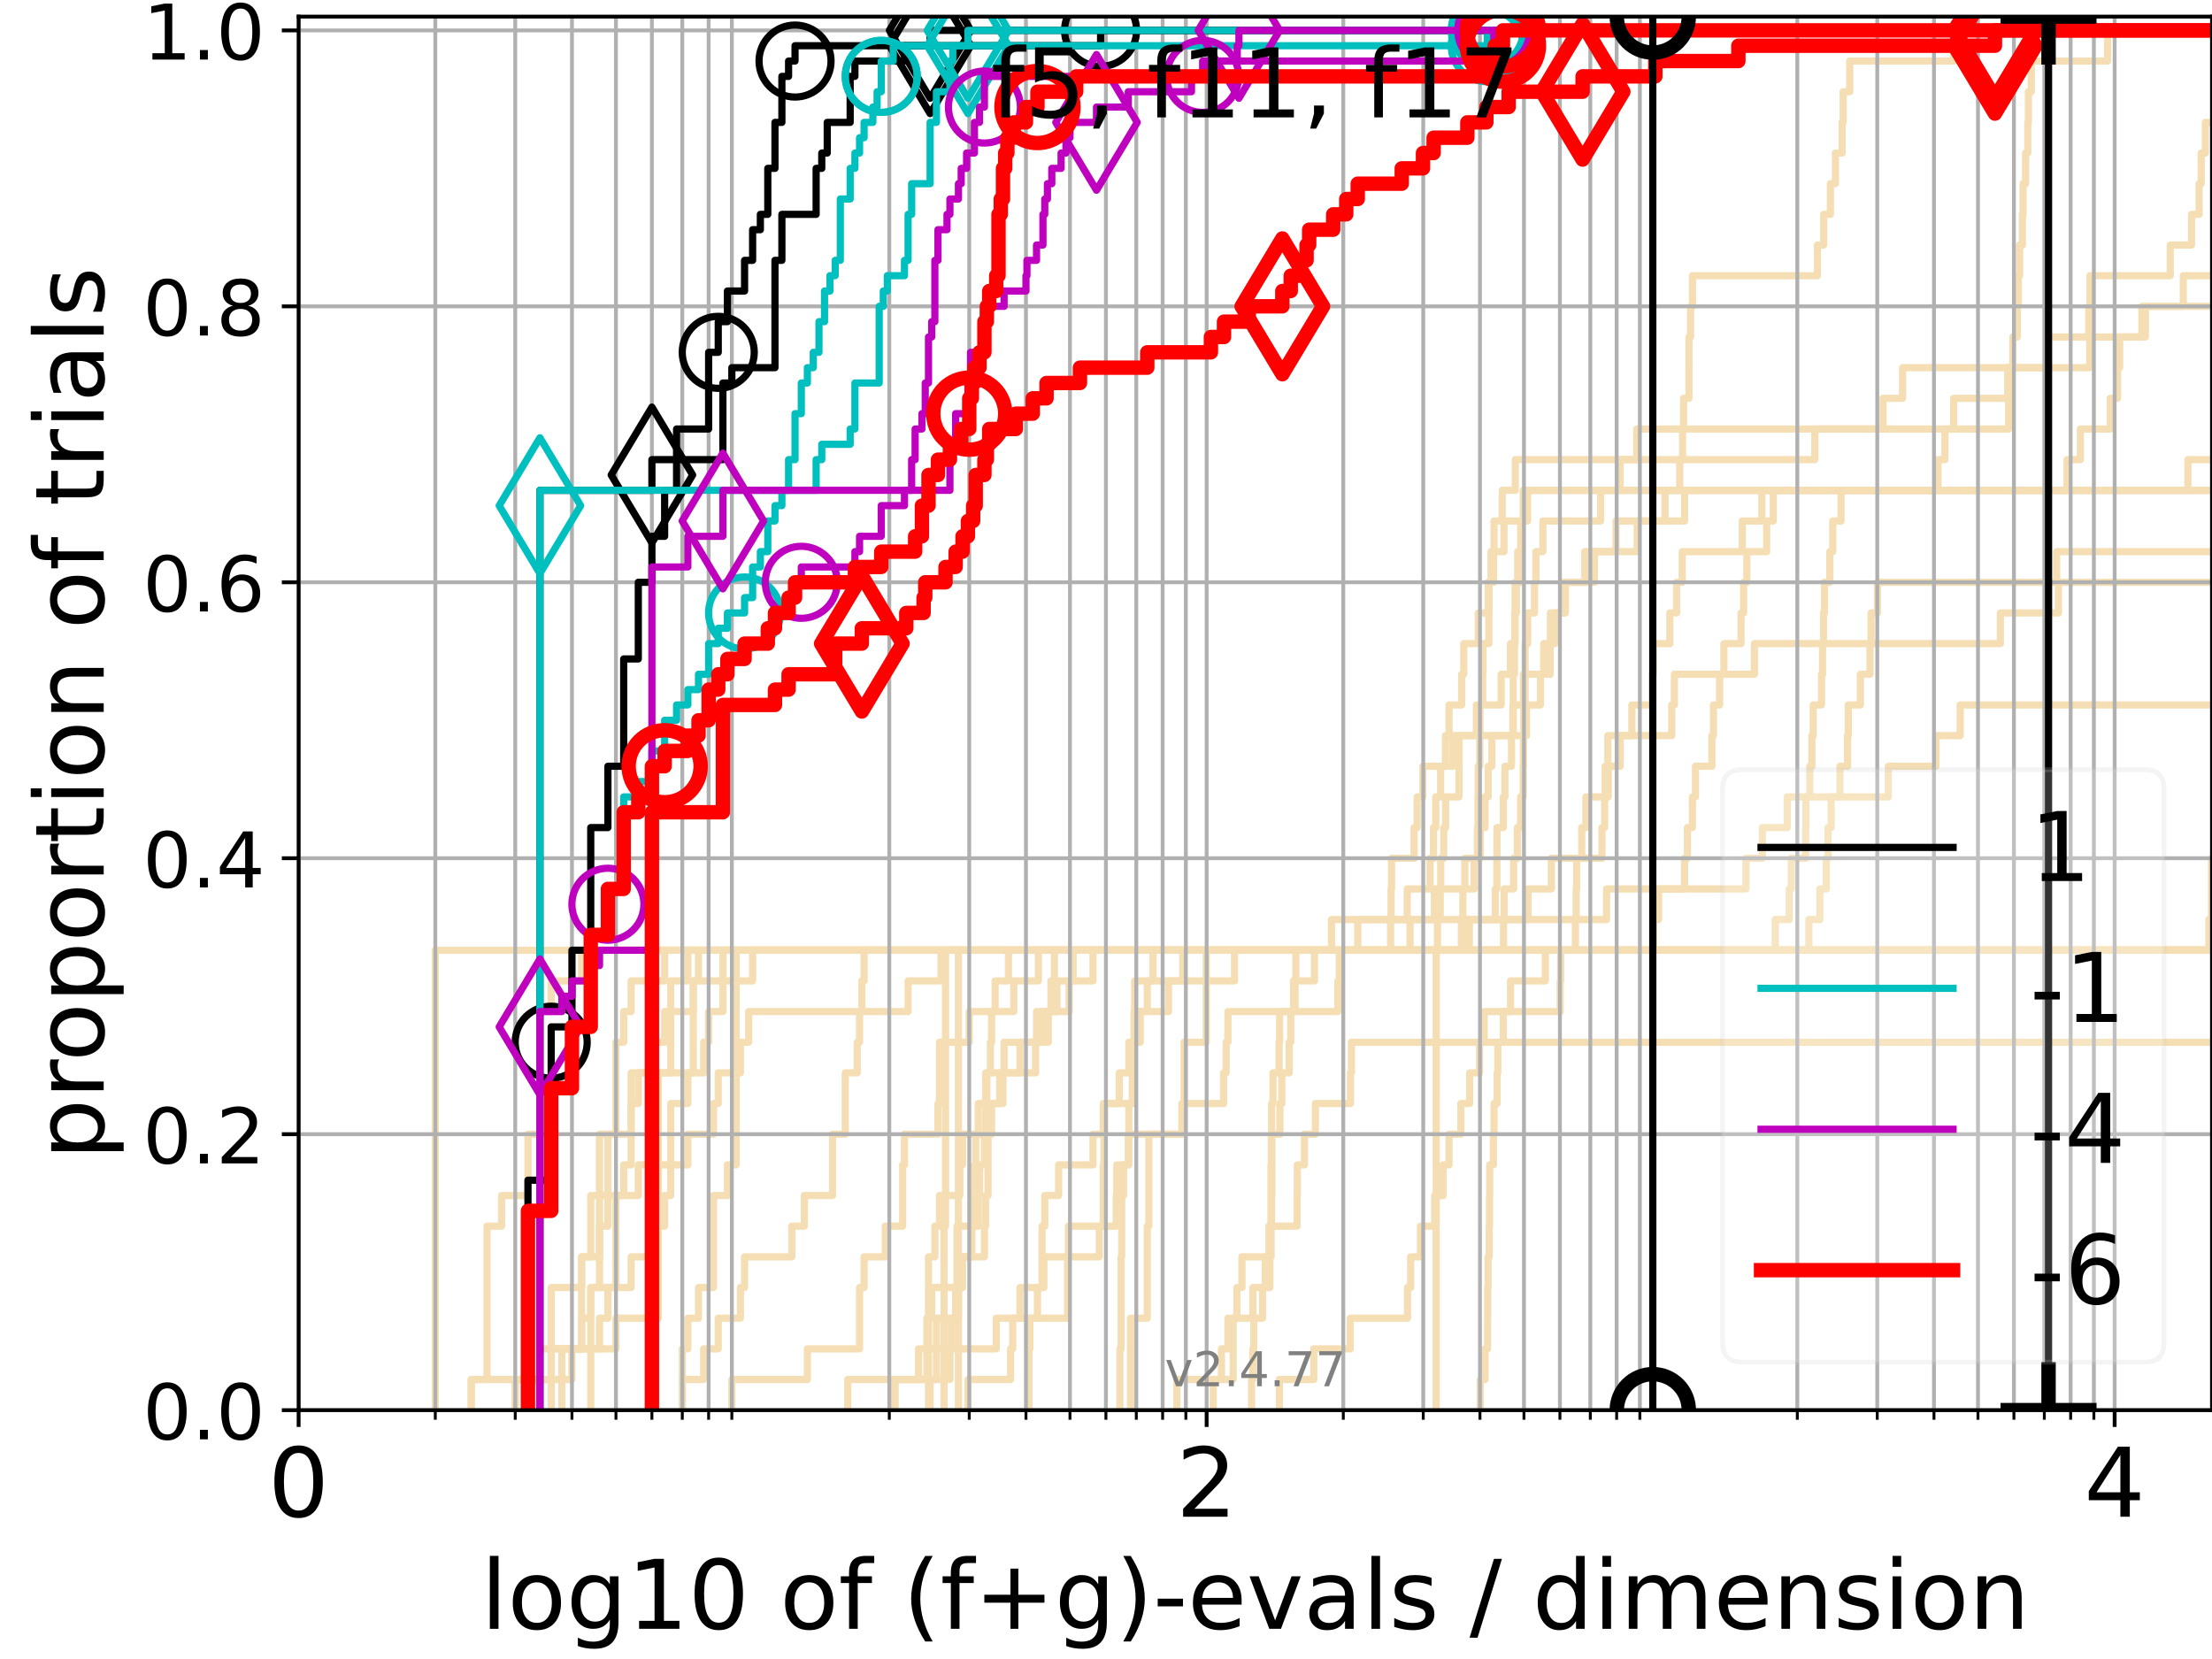 <?xml version="1.0" encoding="utf-8" standalone="no"?>
<!DOCTYPE svg PUBLIC "-//W3C//DTD SVG 1.1//EN"
  "http://www.w3.org/Graphics/SVG/1.1/DTD/svg11.dtd">
<!-- Created with matplotlib (https://matplotlib.org/) -->
<svg height="345.6pt" version="1.1" viewBox="0 0 460.8 345.6" width="460.8pt" xmlns="http://www.w3.org/2000/svg" xmlns:xlink="http://www.w3.org/1999/xlink">
 <defs>
  <style type="text/css">*{stroke-linecap:butt;stroke-linejoin:round;}</style>
 </defs>
 <g id="figure_1">
  <g id="patch_1">
   <path d="M 0 345.6 
L 460.8 345.6 
L 460.8 0 
L 0 0 
z
" style="fill:#ffffff;"/>
  </g>
  <g id="axes_1">
   <g id="patch_2">
    <path d="M 62.208 293.76 
L 460.8 293.76 
L 460.8 3.456 
L 62.208 3.456 
z
" style="fill:#ffffff;"/>
   </g>
   <g id="line2d_1">
    <path clip-path="url(#pb2898a585e)" d="M 233.288 293.76 
L 233.288 287.373 
L 233.288 287.373 
L 233.288 280.985 
L 233.543 280.985 
L 233.543 274.598 
L 233.543 274.598 
L 233.543 268.211 
L 233.543 268.211 
L 233.543 261.823 
L 233.669 261.823 
L 233.669 255.436 
L 233.669 255.436 
L 233.669 249.049 
L 234.047 249.049 
L 234.047 242.661 
L 235.159 242.661 
L 235.159 236.274 
L 235.159 236.274 
L 235.159 229.887 
L 235.884 229.887 
L 235.884 223.499 
L 236.241 223.499 
L 236.241 217.112 
L 237.527 217.112 
L 237.527 210.725 
L 238.996 210.725 
L 238.996 204.337 
L 240.199 204.337 
L 240.199 197.95 
L 277.38 197.95 
L 277.38 191.563 
L 334.68 191.563 
L 334.68 185.175 
L 363.719 185.175 
L 363.719 178.788 
L 367.133 178.788 
L 367.133 172.401 
L 372.331 172.401 
L 372.331 166.013 
L 393.372 166.013 
L 393.372 159.626 
L 403.302 159.626 
L 403.302 153.239 
L 408.349 153.239 
L 408.349 146.851 
L 408.349 146.851 
L 408.349 146.851 
L 460.8 146.851 
" style="fill:none;stroke:#f5deb3;stroke-linecap:square;stroke-width:1.5;"/>
   </g>
   <g id="line2d_2">
    <path clip-path="url(#pb2898a585e)" d="M 196.66 293.76 
L 196.66 274.598 
L 196.66 274.598 
L 196.66 255.436 
L 196.97 255.436 
L 196.97 236.274 
L 196.97 236.274 
L 196.97 217.112 
L 196.97 217.112 
L 196.97 197.95 
L 460.704 197.95 
L 460.704 178.788 
L 460.704 178.788 
L 460.704 178.788 
L 460.8 178.788 
" style="fill:none;stroke:#f5deb3;stroke-linecap:square;stroke-width:1.5;"/>
   </g>
   <g id="line2d_3">
    <path clip-path="url(#pb2898a585e)" d="M 123.064 293.76 
L 123.064 287.373 
L 123.064 287.373 
L 123.064 280.985 
L 123.064 280.985 
L 123.064 274.598 
L 123.064 274.598 
L 123.064 268.211 
L 124.89 268.211 
L 124.89 261.823 
L 124.89 261.823 
L 124.89 255.436 
L 124.89 255.436 
L 124.89 249.049 
L 126.638 249.049 
L 126.638 242.661 
L 126.638 242.661 
L 126.638 236.274 
L 128.315 236.274 
L 128.315 229.887 
L 128.315 229.887 
L 128.315 223.499 
L 128.315 223.499 
L 128.315 217.112 
L 129.926 217.112 
L 129.926 210.725 
L 131.476 210.725 
L 131.476 204.337 
L 138.455 204.337 
L 138.455 197.95 
L 376.821 197.95 
L 376.821 191.563 
L 379.111 191.563 
L 379.111 185.175 
L 380.452 185.175 
L 380.452 178.788 
L 380.815 178.788 
L 380.815 172.401 
L 381.471 172.401 
L 381.471 166.013 
L 383.297 166.013 
L 383.297 159.626 
L 384.881 159.626 
L 384.881 153.239 
L 385.027 153.239 
L 385.027 146.851 
L 387.546 146.851 
L 387.546 140.464 
L 389.555 140.464 
L 389.555 134.077 
L 389.782 134.077 
L 389.782 127.69 
L 391.11 127.69 
L 391.11 121.302 
L 428.439 121.302 
L 428.439 114.915 
L 428.439 114.915 
L 428.439 114.915 
L 460.8 114.915 
" style="fill:none;stroke:#f5deb3;stroke-linecap:square;stroke-width:1.5;"/>
   </g>
   <g id="line2d_4">
    <path clip-path="url(#pb2898a585e)" d="M 98.168 293.76 
L 98.168 287.373 
L 114.822 287.373 
L 114.822 280.985 
L 124.89 280.985 
L 124.89 274.598 
L 126.638 274.598 
L 126.638 268.211 
L 131.476 268.211 
L 131.476 261.823 
L 135.804 261.823 
L 135.804 255.436 
L 138.455 255.436 
L 138.455 249.049 
L 139.719 249.049 
L 139.719 242.661 
L 139.719 242.661 
L 139.719 236.274 
L 139.719 236.274 
L 139.719 229.887 
L 143.293 229.887 
L 143.293 223.499 
L 146.58 223.499 
L 146.58 217.112 
L 147.62 217.112 
L 147.62 210.725 
L 150.591 210.725 
L 150.591 204.337 
L 156.786 204.337 
L 156.786 197.95 
L 304.431 197.95 
L 304.431 191.563 
L 304.746 191.563 
L 304.746 185.175 
L 305.147 185.175 
L 305.147 178.788 
L 307.788 178.788 
L 307.788 172.401 
L 307.892 172.401 
L 307.892 166.013 
L 307.934 166.013 
L 307.934 159.626 
L 308.264 159.626 
L 308.264 153.239 
L 308.285 153.239 
L 308.285 146.851 
L 308.876 146.851 
L 308.876 140.464 
L 308.937 140.464 
L 308.937 134.077 
L 310.152 134.077 
L 310.152 127.69 
L 310.192 127.69 
L 310.192 121.302 
L 311.142 121.302 
L 311.142 114.915 
L 313.307 114.915 
L 313.307 108.528 
L 317.306 108.528 
L 317.306 102.14 
L 317.306 102.14 
L 317.306 102.14 
L 460.8 102.14 
" style="fill:none;stroke:#f5deb3;stroke-linecap:square;stroke-width:1.5;"/>
   </g>
   <g id="line2d_5">
    <path clip-path="url(#pb2898a585e)" d="M 245.169 293.76 
L 245.169 287.373 
L 254.449 287.373 
L 254.449 280.985 
L 255.798 280.985 
L 255.798 274.598 
L 257.672 274.598 
L 257.672 268.211 
L 258.715 268.211 
L 258.715 261.823 
L 264.354 261.823 
L 264.354 255.436 
L 270.204 255.436 
L 270.204 249.049 
L 270.256 249.049 
L 270.256 242.661 
L 271.733 242.661 
L 271.733 236.274 
L 274.02 236.274 
L 274.02 229.887 
L 281.327 229.887 
L 281.327 223.499 
L 281.524 223.499 
L 281.524 217.112 
L 281.524 217.112 
L 281.524 217.112 
L 460.8 217.112 
" style="fill:none;stroke:#f5deb3;stroke-linecap:square;stroke-width:1.5;"/>
   </g>
   <g id="line2d_6"/>
   <g id="line2d_7">
    <path clip-path="url(#pb2898a585e)" d="M 193.76 293.76 
L 193.76 287.373 
L 195.074 287.373 
L 195.074 280.985 
L 198.187 280.985 
L 198.187 274.598 
L 199.66 274.598 
L 199.66 268.211 
L 200.518 268.211 
L 200.518 261.823 
L 202.455 261.823 
L 202.455 255.436 
L 202.455 255.436 
L 202.455 249.049 
L 202.992 249.049 
L 202.992 242.661 
L 203.258 242.661 
L 203.258 236.274 
L 203.784 236.274 
L 203.784 229.887 
L 205.325 229.887 
L 205.325 223.499 
L 206.321 223.499 
L 206.321 217.112 
L 206.566 217.112 
L 206.566 210.725 
L 207.293 210.725 
L 207.293 204.337 
L 210.079 204.337 
L 210.079 197.95 
L 313.216 197.95 
L 313.216 191.563 
L 313.343 191.563 
L 313.343 185.175 
L 315.312 185.175 
L 315.312 178.788 
L 316.084 178.788 
L 316.084 172.401 
L 316.775 172.401 
L 316.775 166.013 
L 317.306 166.013 
L 317.306 159.626 
L 317.372 159.626 
L 317.372 153.239 
L 317.438 153.239 
L 317.438 146.851 
L 317.7 146.851 
L 317.7 140.464 
L 317.7 140.464 
L 317.7 134.077 
L 318.236 134.077 
L 318.236 127.69 
L 319.662 127.69 
L 319.662 121.302 
L 319.957 121.302 
L 319.957 114.915 
L 321.415 114.915 
L 321.415 108.528 
L 333.429 108.528 
L 333.429 102.14 
L 455.776 102.14 
L 455.776 95.753 
L 461.722 95.753 
L 461.722 89.366 
L 461.8 89.366 
" style="fill:none;stroke:#f5deb3;stroke-linecap:square;stroke-width:1.5;"/>
   </g>
   <g id="line2d_8">
    <path clip-path="url(#pb2898a585e)" d="M 308.367 293.76 
L 308.367 287.373 
L 309.359 287.373 
L 309.359 280.985 
L 309.877 280.985 
L 309.877 274.598 
L 309.916 274.598 
L 309.916 268.211 
L 309.995 268.211 
L 309.995 261.823 
L 310.231 261.823 
L 310.231 255.436 
L 310.29 255.436 
L 310.29 249.049 
L 310.329 249.049 
L 310.329 242.661 
L 311.103 242.661 
L 311.103 236.274 
L 311.237 236.274 
L 311.237 229.887 
L 311.883 229.887 
L 311.883 223.499 
L 312.014 223.499 
L 312.014 217.112 
L 313.161 217.112 
L 313.161 210.725 
L 325.014 210.725 
L 325.014 204.337 
L 325.123 204.337 
L 325.123 197.95 
L 460.153 197.95 
L 460.153 191.563 
L 461.253 191.563 
L 461.253 185.175 
L 461.8 185.175 
" style="fill:none;stroke:#f5deb3;stroke-linecap:square;stroke-width:1.5;"/>
   </g>
   <g id="line2d_9">
    <path clip-path="url(#pb2898a585e)" d="M 142.136 293.76 
L 142.136 287.373 
L 146.58 287.373 
L 146.58 280.985 
L 149.624 280.985 
L 149.624 274.598 
L 154.244 274.598 
L 154.244 268.211 
L 155.109 268.211 
L 155.109 261.823 
L 164.954 261.823 
L 164.954 255.436 
L 167.562 255.436 
L 167.562 249.049 
L 173.44 249.049 
L 173.44 242.661 
L 173.44 242.661 
L 173.44 236.274 
L 176.091 236.274 
L 176.091 229.887 
L 176.091 229.887 
L 176.091 223.499 
L 178.581 223.499 
L 178.581 217.112 
L 179.062 217.112 
L 179.062 210.725 
L 179.536 210.725 
L 179.536 204.337 
L 180.006 204.337 
L 180.006 197.95 
L 306.09 197.95 
L 306.09 191.563 
L 311.485 191.563 
L 311.485 185.175 
L 311.826 185.175 
L 311.826 178.788 
L 311.845 178.788 
L 311.845 172.401 
L 313.161 172.401 
L 313.161 166.013 
L 313.507 166.013 
L 313.507 159.626 
L 314.877 159.626 
L 314.877 153.239 
L 315.156 153.239 
L 315.156 146.851 
L 315.243 146.851 
L 315.243 140.464 
L 315.485 140.464 
L 315.485 134.077 
L 315.622 134.077 
L 315.622 127.69 
L 315.896 127.69 
L 315.896 121.302 
L 316.169 121.302 
L 316.169 114.915 
L 316.791 114.915 
L 316.791 108.528 
L 318.22 108.528 
L 318.22 102.14 
L 349.909 102.14 
L 349.909 95.753 
L 350.516 95.753 
L 350.516 89.366 
L 350.721 89.366 
L 350.721 82.978 
L 351.832 82.978 
L 351.832 76.591 
L 351.846 76.591 
L 351.846 70.204 
L 352.172 70.204 
L 352.172 63.816 
L 352.579 63.816 
L 352.579 57.429 
L 378.595 57.429 
L 378.595 51.042 
L 379.913 51.042 
L 379.913 44.654 
L 381.301 44.654 
L 381.301 38.267 
L 382.35 38.267 
L 382.35 31.88 
L 383.742 31.88 
L 383.742 25.492 
L 383.964 25.492 
L 383.964 19.105 
L 385.331 19.105 
L 385.331 12.718 
L 406.977 12.718 
L 406.977 6.33 
L 406.977 6.33 
L 406.977 6.33 
L 460.8 6.33 
" style="fill:none;stroke:#f5deb3;stroke-linecap:square;stroke-width:1.5;"/>
   </g>
   <g id="line2d_10">
    <path clip-path="url(#pb2898a585e)" d="M 185.665 293.76 
L 185.665 287.373 
L 193.086 287.373 
L 193.086 280.985 
L 193.424 280.985 
L 193.424 274.598 
L 193.424 274.598 
L 193.424 268.211 
L 193.424 268.211 
L 193.424 261.823 
L 194.749 261.823 
L 194.749 255.436 
L 195.716 255.436 
L 195.716 249.049 
L 199.948 249.049 
L 199.948 242.661 
L 200.518 242.661 
L 200.518 236.274 
L 206.074 236.274 
L 206.074 229.887 
L 208.941 229.887 
L 208.941 223.499 
L 215.731 223.499 
L 215.731 217.112 
L 215.927 217.112 
L 215.927 210.725 
L 222.728 210.725 
L 222.728 204.337 
L 223.545 204.337 
L 223.545 197.95 
L 461.8 197.95 
" style="fill:none;stroke:#f5deb3;stroke-linecap:square;stroke-width:1.5;"/>
   </g>
   <g id="line2d_11">
    <path clip-path="url(#pb2898a585e)" d="M 107.333 293.76 
L 107.333 287.373 
L 119.15 287.373 
L 119.15 280.985 
L 121.154 280.985 
L 121.154 274.598 
L 121.154 274.598 
L 121.154 268.211 
L 121.154 268.211 
L 121.154 261.823 
L 123.064 261.823 
L 123.064 255.436 
L 123.064 255.436 
L 123.064 249.049 
L 124.89 249.049 
L 124.89 242.661 
L 124.89 242.661 
L 124.89 236.274 
L 131.476 236.274 
L 131.476 229.887 
L 131.476 229.887 
L 131.476 223.499 
L 139.719 223.499 
L 139.719 217.112 
L 139.719 217.112 
L 139.719 210.725 
L 144.418 210.725 
L 144.418 204.337 
L 145.513 204.337 
L 145.513 197.95 
L 145.513 197.95 
L 145.513 197.95 
L 460.8 197.95 
" style="fill:none;stroke:#f5deb3;stroke-linecap:square;stroke-width:1.5;"/>
   </g>
   <g id="line2d_12">
    <path clip-path="url(#pb2898a585e)" d="M 117.043 293.76 
L 117.043 287.373 
L 117.043 287.373 
L 117.043 280.985 
L 128.315 280.985 
L 128.315 274.598 
L 137.151 274.598 
L 137.151 268.211 
L 137.151 268.211 
L 137.151 261.823 
L 137.151 261.823 
L 137.151 255.436 
L 137.151 255.436 
L 137.151 249.049 
L 137.151 249.049 
L 137.151 242.661 
L 137.151 242.661 
L 137.151 236.274 
L 137.151 236.274 
L 137.151 229.887 
L 137.151 229.887 
L 137.151 223.499 
L 144.418 223.499 
L 144.418 217.112 
L 144.418 217.112 
L 144.418 210.725 
L 144.418 210.725 
L 144.418 204.337 
L 150.591 204.337 
L 150.591 197.95 
L 150.591 197.95 
L 150.591 197.95 
L 460.8 197.95 
" style="fill:none;stroke:#f5deb3;stroke-linecap:square;stroke-width:1.5;"/>
   </g>
   <g id="line2d_13">
    <path clip-path="url(#pb2898a585e)" d="M 235.523 293.76 
L 235.523 287.373 
L 235.523 287.373 
L 235.523 280.985 
L 235.523 280.985 
L 235.523 274.598 
L 238.996 274.598 
L 238.996 268.211 
L 238.996 268.211 
L 238.996 261.823 
L 238.996 261.823 
L 238.996 255.436 
L 239.328 255.436 
L 239.328 249.049 
L 239.328 249.049 
L 239.328 242.661 
L 239.328 242.661 
L 239.328 236.274 
L 246.669 236.274 
L 246.669 229.887 
L 246.669 229.887 
L 246.669 223.499 
L 246.669 223.499 
L 246.669 217.112 
L 251.281 217.112 
L 251.281 210.725 
L 251.281 210.725 
L 251.281 204.337 
L 251.281 204.337 
L 251.281 197.95 
L 251.281 197.95 
L 251.281 197.95 
L 460.8 197.95 
" style="fill:none;stroke:#f5deb3;stroke-linecap:square;stroke-width:1.5;"/>
   </g>
   <g id="line2d_14">
    <path clip-path="url(#pb2898a585e)" d="M 142.136 293.76 
L 142.136 287.373 
L 142.136 287.373 
L 142.136 280.985 
L 143.293 280.985 
L 143.293 274.598 
L 145.513 274.598 
L 145.513 268.211 
L 148.635 268.211 
L 148.635 261.823 
L 148.635 261.823 
L 148.635 255.436 
L 148.635 255.436 
L 148.635 249.049 
L 151.535 249.049 
L 151.535 242.661 
L 153.361 242.661 
L 153.361 236.274 
L 153.361 236.274 
L 153.361 229.887 
L 153.361 229.887 
L 153.361 223.499 
L 153.361 223.499 
L 153.361 217.112 
L 153.361 217.112 
L 153.361 210.725 
L 153.361 210.725 
L 153.361 204.337 
L 153.361 204.337 
L 153.361 197.95 
L 305.391 197.95 
L 305.391 191.563 
L 318.316 191.563 
L 318.316 185.175 
L 323.183 185.175 
L 323.183 178.788 
L 329.504 178.788 
L 329.504 172.401 
L 330.377 172.401 
L 330.377 166.013 
L 335.035 166.013 
L 335.035 159.626 
L 337.509 159.626 
L 337.509 153.239 
L 348.257 153.239 
L 348.257 146.851 
L 348.805 146.851 
L 348.805 140.464 
L 365.477 140.464 
L 365.477 134.077 
L 416.718 134.077 
L 416.718 127.69 
L 428.811 127.69 
L 428.811 121.302 
L 428.811 121.302 
L 428.811 121.302 
L 460.8 121.302 
" style="fill:none;stroke:#f5deb3;stroke-linecap:square;stroke-width:1.5;"/>
   </g>
   <g id="line2d_15"/>
   <g id="line2d_16">
    <path clip-path="url(#pb2898a585e)" d="M 252.737 293.76 
L 252.737 287.373 
L 256.889 287.373 
L 256.889 280.985 
L 256.889 280.985 
L 256.889 274.598 
L 260.987 274.598 
L 260.987 268.211 
L 263.568 268.211 
L 263.568 261.823 
L 264.712 261.823 
L 264.712 255.436 
L 264.771 255.436 
L 264.771 249.049 
L 264.771 249.049 
L 264.771 242.661 
L 264.831 242.661 
L 264.831 236.274 
L 264.89 236.274 
L 264.89 229.887 
L 265.184 229.887 
L 265.184 223.499 
L 266.455 223.499 
L 266.455 217.112 
L 266.569 217.112 
L 266.569 210.725 
L 269.471 210.725 
L 269.471 204.337 
L 273.83 204.337 
L 273.83 197.95 
L 273.83 197.95 
L 273.83 197.95 
L 460.8 197.95 
" style="fill:none;stroke:#f5deb3;stroke-linecap:square;stroke-width:1.5;"/>
   </g>
   <g id="line2d_17">
    <path clip-path="url(#pb2898a585e)" d="M 193.424 293.76 
L 193.424 287.373 
L 197.886 287.373 
L 197.886 280.985 
L 207.532 280.985 
L 207.532 274.598 
L 216.121 274.598 
L 216.121 268.211 
L 217.455 268.211 
L 217.455 261.823 
L 228.989 261.823 
L 228.989 255.436 
L 232.516 255.436 
L 232.516 249.049 
L 232.646 249.049 
L 232.646 242.661 
L 235.037 242.661 
L 235.037 236.274 
L 246.206 236.274 
L 246.206 229.887 
L 254.903 229.887 
L 254.903 223.499 
L 255.428 223.499 
L 255.428 217.112 
L 255.798 217.112 
L 255.798 210.725 
L 278.71 210.725 
L 278.71 204.337 
L 279.005 204.337 
L 279.005 197.95 
L 369.814 197.95 
L 369.814 191.563 
L 372.735 191.563 
L 372.735 185.175 
L 373.161 185.175 
L 373.161 178.788 
L 376.149 178.788 
L 376.149 172.401 
L 376.193 172.401 
L 376.193 166.013 
L 377.022 166.013 
L 377.022 159.626 
L 377.448 159.626 
L 377.448 153.239 
L 377.729 153.239 
L 377.729 146.851 
L 379.454 146.851 
L 379.454 140.464 
L 379.671 140.464 
L 379.671 134.077 
L 379.873 134.077 
L 379.873 127.69 
L 380.071 127.69 
L 380.071 121.302 
L 381.183 121.302 
L 381.183 114.915 
L 381.802 114.915 
L 381.802 108.528 
L 383.522 108.528 
L 383.522 102.14 
L 430.606 102.14 
L 430.606 95.753 
L 433.385 95.753 
L 433.385 89.366 
L 439.603 89.366 
L 439.603 82.978 
L 441.133 82.978 
L 441.133 76.591 
L 441.556 76.591 
L 441.556 70.204 
L 446.191 70.204 
L 446.191 63.816 
L 461.8 63.816 
" style="fill:none;stroke:#f5deb3;stroke-linecap:square;stroke-width:1.5;"/>
   </g>
   <g id="line2d_18">
    <path clip-path="url(#pb2898a585e)" d="M 98.168 293.76 
L 98.168 287.373 
L 101.455 287.373 
L 101.455 280.985 
L 101.455 280.985 
L 101.455 274.598 
L 101.455 274.598 
L 101.455 268.211 
L 101.455 268.211 
L 101.455 261.823 
L 101.455 261.823 
L 101.455 255.436 
L 104.499 255.436 
L 104.499 249.049 
L 109.984 249.049 
L 109.984 242.661 
L 109.984 242.661 
L 109.984 236.274 
L 112.474 236.274 
L 112.474 229.887 
L 112.474 229.887 
L 112.474 223.499 
L 112.474 223.499 
L 112.474 217.112 
L 112.474 217.112 
L 112.474 210.725 
L 114.822 210.725 
L 114.822 204.337 
L 121.154 204.337 
L 121.154 197.95 
L 328.184 197.95 
L 328.184 191.563 
L 328.348 191.563 
L 328.348 185.175 
L 328.449 185.175 
L 328.449 178.788 
L 333.718 178.788 
L 333.718 172.401 
L 334.278 172.401 
L 334.278 166.013 
L 334.387 166.013 
L 334.387 159.626 
L 334.938 159.626 
L 334.938 153.239 
L 339.956 153.239 
L 339.956 146.851 
L 344.239 146.851 
L 344.239 140.464 
L 344.41 140.464 
L 344.41 134.077 
L 347.859 134.077 
L 347.859 127.69 
L 349.277 127.69 
L 349.277 121.302 
L 350.442 121.302 
L 350.442 114.915 
L 362.945 114.915 
L 362.945 108.528 
L 367.015 108.528 
L 367.015 102.14 
L 367.015 102.14 
L 367.015 102.14 
L 460.8 102.14 
" style="fill:none;stroke:#f5deb3;stroke-linecap:square;stroke-width:1.5;"/>
   </g>
   <g id="line2d_19">
    <path clip-path="url(#pb2898a585e)" d="M 266.512 293.76 
L 266.512 287.373 
L 273.687 287.373 
L 273.687 280.985 
L 281.287 280.985 
L 281.287 274.598 
L 293.212 274.598 
L 293.212 268.211 
L 293.86 268.211 
L 293.86 261.823 
L 295.91 261.823 
L 295.91 255.436 
L 298.882 255.436 
L 298.882 249.049 
L 300.627 249.049 
L 300.627 242.661 
L 301.871 242.661 
L 301.871 236.274 
L 304.318 236.274 
L 304.318 229.887 
L 306.155 229.887 
L 306.155 223.499 
L 308.223 223.499 
L 308.223 217.112 
L 309.179 217.112 
L 309.179 210.725 
L 314.666 210.725 
L 314.666 204.337 
L 321.92 204.337 
L 321.92 197.95 
L 461.8 197.95 
L 461.8 197.95 
" style="fill:none;stroke:#f5deb3;stroke-linecap:square;stroke-width:1.5;"/>
   </g>
   <g id="line2d_20">
    <path clip-path="url(#pb2898a585e)" d="M 107.333 293.76 
L 107.333 287.373 
L 112.474 287.373 
L 112.474 280.985 
L 114.822 280.985 
L 114.822 274.598 
L 114.822 274.598 
L 114.822 268.211 
L 121.154 268.211 
L 121.154 261.823 
L 124.89 261.823 
L 124.89 255.436 
L 126.638 255.436 
L 126.638 249.049 
L 129.926 249.049 
L 129.926 242.661 
L 131.476 242.661 
L 131.476 236.274 
L 131.476 236.274 
L 131.476 229.887 
L 132.97 229.887 
L 132.97 223.499 
L 135.804 223.499 
L 135.804 217.112 
L 138.455 217.112 
L 138.455 210.725 
L 139.719 210.725 
L 139.719 204.337 
L 143.293 204.337 
L 143.293 197.95 
L 282.843 197.95 
L 282.843 191.563 
L 289.781 191.563 
L 289.781 185.175 
L 289.878 185.175 
L 289.878 178.788 
L 294.583 178.788 
L 294.583 172.401 
L 295.209 172.401 
L 295.209 166.013 
L 296.406 166.013 
L 296.406 159.626 
L 302.656 159.626 
L 302.656 153.239 
L 315.243 153.239 
L 315.243 146.851 
L 317.356 146.851 
L 317.356 140.464 
L 321.579 140.464 
L 321.579 134.077 
L 323.863 134.077 
L 323.863 127.69 
L 326.08 127.69 
L 326.08 121.302 
L 330.149 121.302 
L 330.149 114.915 
L 336.642 114.915 
L 336.642 108.528 
L 346.851 108.528 
L 346.851 102.14 
L 346.851 102.14 
L 346.851 102.14 
L 460.8 102.14 
" style="fill:none;stroke:#f5deb3;stroke-linecap:square;stroke-width:1.5;"/>
   </g>
   <g id="line2d_21">
    <path clip-path="url(#pb2898a585e)" d="M 299.165 293.76 
L 299.165 287.373 
L 299.165 287.373 
L 299.165 280.985 
L 299.165 280.985 
L 299.165 274.598 
L 299.165 274.598 
L 299.165 268.211 
L 299.165 268.211 
L 299.165 261.823 
L 299.165 261.823 
L 299.165 255.436 
L 299.191 255.436 
L 299.191 249.049 
L 299.191 249.049 
L 299.191 242.661 
L 299.191 242.661 
L 299.191 236.274 
L 299.191 236.274 
L 299.191 229.887 
L 299.191 229.887 
L 299.191 223.499 
L 299.191 223.499 
L 299.191 217.112 
L 299.191 217.112 
L 299.191 210.725 
L 299.191 210.725 
L 299.191 204.337 
L 299.191 204.337 
L 299.191 197.95 
L 299.191 197.95 
L 299.191 197.95 
L 460.8 197.95 
" style="fill:none;stroke:#f5deb3;stroke-linecap:square;stroke-width:1.5;"/>
   </g>
   <g id="line2d_22">
    <path clip-path="url(#pb2898a585e)" d="M 114.822 293.76 
L 114.822 287.373 
L 114.822 287.373 
L 114.822 280.985 
L 121.154 280.985 
L 121.154 274.598 
L 123.064 274.598 
L 123.064 268.211 
L 128.315 268.211 
L 128.315 261.823 
L 128.315 261.823 
L 128.315 255.436 
L 128.315 255.436 
L 128.315 249.049 
L 132.97 249.049 
L 132.97 242.661 
L 143.293 242.661 
L 143.293 236.274 
L 148.635 236.274 
L 148.635 229.887 
L 149.624 229.887 
L 149.624 223.499 
L 154.244 223.499 
L 154.244 217.112 
L 155.956 217.112 
L 155.956 210.725 
L 189.171 210.725 
L 189.171 204.337 
L 196.033 204.337 
L 196.033 197.95 
L 293.743 197.95 
L 293.743 191.563 
L 298.805 191.563 
L 298.805 185.175 
L 307.096 185.175 
L 307.096 178.788 
L 308.367 178.788 
L 308.367 172.401 
L 309.359 172.401 
L 309.359 166.013 
L 310.015 166.013 
L 310.015 159.626 
L 310.795 159.626 
L 310.795 153.239 
L 317.993 153.239 
L 317.993 146.851 
L 320.905 146.851 
L 320.905 140.464 
L 322.925 140.464 
L 322.925 134.077 
L 322.982 134.077 
L 322.982 127.69 
L 325.706 127.69 
L 325.706 121.302 
L 332.151 121.302 
L 332.151 114.915 
L 341.062 114.915 
L 341.062 108.528 
L 350.932 108.528 
L 350.932 102.14 
L 350.932 102.14 
L 350.932 102.14 
L 460.8 102.14 
" style="fill:none;stroke:#f5deb3;stroke-linecap:square;stroke-width:1.5;"/>
   </g>
   <g id="line2d_23">
    <path clip-path="url(#pb2898a585e)" d="M 176.601 293.76 
L 176.601 287.373 
L 191.353 287.373 
L 191.353 280.985 
L 193.086 280.985 
L 193.086 274.598 
L 194.092 274.598 
L 194.092 268.211 
L 199.369 268.211 
L 199.369 261.823 
L 199.369 261.823 
L 199.369 255.436 
L 203.784 255.436 
L 203.784 249.049 
L 204.045 249.049 
L 204.045 242.661 
L 205.072 242.661 
L 205.072 236.274 
L 205.325 236.274 
L 205.325 229.887 
L 205.576 229.887 
L 205.576 223.499 
L 212.476 223.499 
L 212.476 217.112 
L 217.078 217.112 
L 217.078 210.725 
L 220.176 210.725 
L 220.176 204.337 
L 227.694 204.337 
L 227.694 197.95 
L 461.8 197.95 
" style="fill:none;stroke:#f5deb3;stroke-linecap:square;stroke-width:1.5;"/>
   </g>
   <g id="line2d_24">
    <path clip-path="url(#pb2898a585e)" d="M 214.339 293.76 
L 214.339 287.373 
L 214.339 287.373 
L 214.339 280.985 
L 214.541 280.985 
L 214.541 274.598 
L 222.397 274.598 
L 222.397 268.211 
L 222.397 268.211 
L 222.397 261.823 
L 222.563 261.823 
L 222.563 255.436 
L 229.83 255.436 
L 229.83 249.049 
L 229.83 249.049 
L 229.83 242.661 
L 229.969 242.661 
L 229.969 236.274 
L 230.107 236.274 
L 230.107 229.887 
L 236.122 229.887 
L 236.122 223.499 
L 236.122 223.499 
L 236.122 217.112 
L 236.241 217.112 
L 236.241 210.725 
L 236.36 210.725 
L 236.36 204.337 
L 246.392 204.337 
L 246.392 197.95 
L 299.447 197.95 
L 299.447 191.563 
L 300.028 191.563 
L 300.028 185.175 
L 300.129 185.175 
L 300.129 178.788 
L 300.751 178.788 
L 300.751 172.401 
L 301.144 172.401 
L 301.144 166.013 
L 303.932 166.013 
L 303.932 159.626 
L 303.955 159.626 
L 303.955 153.239 
L 307.559 153.239 
L 307.559 146.851 
L 312.721 146.851 
L 312.721 140.464 
L 314.649 140.464 
L 314.649 134.077 
L 315.554 134.077 
L 315.554 127.69 
L 315.622 127.69 
L 315.622 121.302 
L 316.808 121.302 
L 316.808 114.915 
L 317.041 114.915 
L 317.041 108.528 
L 318.026 108.528 
L 318.026 102.14 
L 337.478 102.14 
L 337.478 95.753 
L 340.961 95.753 
L 340.961 89.366 
L 418.43 89.366 
L 418.43 82.978 
L 419.065 82.978 
L 419.065 76.591 
L 419.304 76.591 
L 419.304 70.204 
L 420.245 70.204 
L 420.245 63.816 
L 420.446 63.816 
L 420.446 57.429 
L 420.719 57.429 
L 420.719 51.042 
L 421.305 51.042 
L 421.305 44.654 
L 421.443 44.654 
L 421.443 38.267 
L 421.98 38.267 
L 421.98 31.88 
L 422.424 31.88 
L 422.424 25.492 
L 422.554 25.492 
L 422.554 19.105 
L 423.161 19.105 
L 423.161 12.718 
L 439.036 12.718 
L 439.036 6.33 
L 439.036 6.33 
L 439.036 6.33 
L 460.8 6.33 
" style="fill:none;stroke:#f5deb3;stroke-linecap:square;stroke-width:1.5;"/>
   </g>
   <g id="line2d_25">
    <path clip-path="url(#pb2898a585e)" d="M 186.471 293.76 
L 186.471 287.373 
L 193.424 287.373 
L 193.424 280.985 
L 195.074 280.985 
L 195.074 274.598 
L 199.077 274.598 
L 199.077 268.211 
L 199.948 268.211 
L 199.948 261.823 
L 205.072 261.823 
L 205.072 255.436 
L 205.325 255.436 
L 205.325 249.049 
L 205.826 249.049 
L 205.826 242.661 
L 205.826 242.661 
L 205.826 236.274 
L 206.566 236.274 
L 206.566 229.887 
L 208.243 229.887 
L 208.243 223.499 
L 209.171 223.499 
L 209.171 217.112 
L 218.382 217.112 
L 218.382 210.725 
L 218.929 210.725 
L 218.929 204.337 
L 219.646 204.337 
L 219.646 197.95 
L 461.8 197.95 
" style="fill:none;stroke:#f5deb3;stroke-linecap:square;stroke-width:1.5;"/>
   </g>
   <g id="line2d_26">
    <path clip-path="url(#pb2898a585e)" d="M 260.726 293.76 
L 260.726 287.373 
L 260.987 287.373 
L 260.987 280.985 
L 261.181 280.985 
L 261.181 274.598 
L 263.015 274.598 
L 263.015 268.211 
L 264.534 268.211 
L 264.534 261.823 
L 264.771 261.823 
L 264.771 255.436 
L 264.89 255.436 
L 264.89 249.049 
L 264.949 249.049 
L 264.949 242.661 
L 264.949 242.661 
L 264.949 236.274 
L 266.625 236.274 
L 266.625 229.887 
L 267.02 229.887 
L 267.02 223.499 
L 268.562 223.499 
L 268.562 217.112 
L 268.885 217.112 
L 268.885 210.725 
L 269.787 210.725 
L 269.787 204.337 
L 269.944 204.337 
L 269.944 197.95 
L 344.478 197.95 
L 344.478 191.563 
L 345.504 191.563 
L 345.504 185.175 
L 350.925 185.175 
L 350.925 178.788 
L 351.517 178.788 
L 351.517 172.401 
L 352.558 172.401 
L 352.558 166.013 
L 353.197 166.013 
L 353.197 159.626 
L 356.617 159.626 
L 356.617 153.239 
L 356.945 153.239 
L 356.945 146.851 
L 358.226 146.851 
L 358.226 140.464 
L 359.123 140.464 
L 359.123 134.077 
L 362.689 134.077 
L 362.689 127.69 
L 363.226 127.69 
L 363.226 121.302 
L 363.895 121.302 
L 363.895 114.915 
L 368.031 114.915 
L 368.031 108.528 
L 369.408 108.528 
L 369.408 102.14 
L 403.721 102.14 
L 403.721 95.753 
L 405.162 95.753 
L 405.162 89.366 
L 406.982 89.366 
L 406.982 82.978 
L 418.248 82.978 
L 418.248 76.591 
L 435.334 76.591 
L 435.334 70.204 
L 446.927 70.204 
L 446.927 63.816 
L 454.818 63.816 
L 454.818 57.429 
L 461.8 57.429 
" style="fill:none;stroke:#f5deb3;stroke-linecap:square;stroke-width:1.5;"/>
   </g>
   <g id="line2d_27">
    <path clip-path="url(#pb2898a585e)" d="M 201.636 293.76 
L 201.636 287.373 
L 210.525 287.373 
L 210.525 280.985 
L 210.967 280.985 
L 210.967 274.598 
L 212.476 274.598 
L 212.476 268.211 
L 217.078 268.211 
L 217.078 261.823 
L 217.078 261.823 
L 217.078 255.436 
L 217.642 255.436 
L 217.642 249.049 
L 220.526 249.049 
L 220.526 242.661 
L 227.694 242.661 
L 227.694 236.274 
L 229.83 236.274 
L 229.83 229.887 
L 233.161 229.887 
L 233.161 223.499 
L 235.159 223.499 
L 235.159 217.112 
L 236.36 217.112 
L 236.36 210.725 
L 243.412 210.725 
L 243.412 204.337 
L 257.176 204.337 
L 257.176 197.95 
L 461.8 197.95 
" style="fill:none;stroke:#f5deb3;stroke-linecap:square;stroke-width:1.5;"/>
   </g>
   <g id="line2d_28">
    <path clip-path="url(#pb2898a585e)" d="M 152.458 293.76 
L 152.458 287.373 
L 168.189 287.373 
L 168.189 280.985 
L 179.062 280.985 
L 179.062 274.598 
L 179.062 274.598 
L 179.062 268.211 
L 180.006 268.211 
L 180.006 261.823 
L 184.427 261.823 
L 184.427 255.436 
L 188.036 255.436 
L 188.036 249.049 
L 188.036 249.049 
L 188.036 242.661 
L 188.418 242.661 
L 188.418 236.274 
L 195.396 236.274 
L 195.396 229.887 
L 195.716 229.887 
L 195.716 223.499 
L 195.716 223.499 
L 195.716 217.112 
L 201.911 217.112 
L 201.911 210.725 
L 211.186 210.725 
L 211.186 204.337 
L 216.314 204.337 
L 216.314 197.95 
L 289.684 197.95 
L 289.684 191.563 
L 293.153 191.563 
L 293.153 185.175 
L 297.915 185.175 
L 297.915 178.788 
L 298.623 178.788 
L 298.623 172.401 
L 299.088 172.401 
L 299.088 166.013 
L 300.104 166.013 
L 300.104 159.626 
L 301.119 159.626 
L 301.119 153.239 
L 301.871 153.239 
L 301.871 146.851 
L 304.499 146.851 
L 304.499 140.464 
L 304.925 140.464 
L 304.925 134.077 
L 307.955 134.077 
L 307.955 127.69 
L 310.015 127.69 
L 310.015 121.302 
L 310.602 121.302 
L 310.602 114.915 
L 311.237 114.915 
L 311.237 108.528 
L 312.942 108.528 
L 312.942 102.14 
L 315.657 102.14 
L 315.657 95.753 
L 378.061 95.753 
L 378.061 89.366 
L 392.27 89.366 
L 392.27 82.978 
L 396.345 82.978 
L 396.345 76.591 
L 426.733 76.591 
L 426.733 70.204 
L 435.118 70.204 
L 435.118 63.816 
L 435.366 63.816 
L 435.366 57.429 
L 452.107 57.429 
L 452.107 51.042 
L 456.538 51.042 
L 456.538 44.654 
L 458.113 44.654 
L 458.113 38.267 
L 458.556 38.267 
L 458.556 31.88 
L 459.417 31.88 
L 459.417 25.492 
L 461.8 25.492 
" style="fill:none;stroke:#f5deb3;stroke-linecap:square;stroke-width:1.5;"/>
   </g>
   <g id="line2d_29">
    <path clip-path="url(#pb2898a585e)" d="M 90.679 293.76 
L 90.679 287.373 
L 90.679 287.373 
L 90.679 280.985 
L 90.679 280.985 
L 90.679 274.598 
L 90.679 274.598 
L 90.679 268.211 
L 90.679 268.211 
L 90.679 261.823 
L 90.679 261.823 
L 90.679 255.436 
L 90.679 255.436 
L 90.679 249.049 
L 90.679 249.049 
L 90.679 242.661 
L 90.679 242.661 
L 90.679 236.274 
L 90.679 236.274 
L 90.679 229.887 
L 90.679 229.887 
L 90.679 223.499 
L 90.679 223.499 
L 90.679 217.112 
L 90.679 217.112 
L 90.679 210.725 
L 90.679 210.725 
L 90.679 204.337 
L 90.679 204.337 
L 90.679 197.95 
L 90.679 197.95 
L 90.679 197.95 
L 460.8 197.95 
" style="fill:none;stroke:#f5deb3;stroke-linecap:square;stroke-width:1.5;"/>
   </g>
   <g id="line2d_30">
    <path clip-path="url(#pb2898a585e)" d="M 199.66 293.76 
L 199.66 287.373 
L 199.66 287.373 
L 199.66 280.985 
L 199.66 280.985 
L 199.66 274.598 
L 199.66 274.598 
L 199.66 268.211 
L 199.66 268.211 
L 199.66 261.823 
L 199.66 261.823 
L 199.66 255.436 
L 199.66 255.436 
L 199.66 249.049 
L 199.66 249.049 
L 199.66 242.661 
L 199.66 242.661 
L 199.66 236.274 
L 199.66 236.274 
L 199.66 229.887 
L 199.66 229.887 
L 199.66 223.499 
L 199.66 223.499 
L 199.66 217.112 
L 199.66 217.112 
L 199.66 210.725 
L 199.66 210.725 
L 199.66 204.337 
L 199.66 204.337 
L 199.66 197.95 
L 199.66 197.95 
L 199.66 197.95 
L 460.8 197.95 
" style="fill:none;stroke:#f5deb3;stroke-linecap:square;stroke-width:1.5;"/>
   </g>
   <g id="matplotlib.axis_1">
    <g id="xtick_1">
     <g id="line2d_31">
      <path clip-path="url(#pb2898a585e)" d="M 62.208 293.76 
L 62.208 3.456 
" style="fill:none;stroke:#b0b0b0;stroke-linecap:square;stroke-width:0.8;"/>
     </g>
     <g id="line2d_32">
      <defs>
       <path d="M 0 0 
L 0 3.5 
" id="mdea1b65e84" style="stroke:#000000;stroke-width:0.8;"/>
      </defs>
      <g>
       <use style="stroke:#000000;stroke-width:0.8;" x="62.208" xlink:href="#mdea1b65e84" y="293.76"/>
      </g>
     </g>
     <g id="text_1">
      <!-- 0 -->
      <g transform="translate(55.846 315.957)scale(0.2 -0.2)">
       <defs>
        <path d="M 31.781 66.406 
Q 24.172 66.406 20.328 58.906 
Q 16.5 51.422 16.5 36.375 
Q 16.5 21.391 20.328 13.891 
Q 24.172 6.391 31.781 6.391 
Q 39.453 6.391 43.281 13.891 
Q 47.125 21.391 47.125 36.375 
Q 47.125 51.422 43.281 58.906 
Q 39.453 66.406 31.781 66.406 
z
M 31.781 74.219 
Q 44.047 74.219 50.516 64.516 
Q 56.984 54.828 56.984 36.375 
Q 56.984 17.969 50.516 8.266 
Q 44.047 -1.422 31.781 -1.422 
Q 19.531 -1.422 13.062 8.266 
Q 6.594 17.969 6.594 36.375 
Q 6.594 54.828 13.062 64.516 
Q 19.531 74.219 31.781 74.219 
z
" id="DejaVuSans-48"/>
       </defs>
       <use xlink:href="#DejaVuSans-48"/>
      </g>
     </g>
    </g>
    <g id="xtick_2">
     <g id="line2d_33">
      <path clip-path="url(#pb2898a585e)" d="M 251.364 293.76 
L 251.364 3.456 
" style="fill:none;stroke:#b0b0b0;stroke-linecap:square;stroke-width:0.8;"/>
     </g>
     <g id="line2d_34">
      <g>
       <use style="stroke:#000000;stroke-width:0.8;" x="251.364" xlink:href="#mdea1b65e84" y="293.76"/>
      </g>
     </g>
     <g id="text_2">
      <!-- 2 -->
      <g transform="translate(245.001 315.957)scale(0.2 -0.2)">
       <defs>
        <path d="M 19.188 8.297 
L 53.609 8.297 
L 53.609 0 
L 7.328 0 
L 7.328 8.297 
Q 12.938 14.109 22.625 23.891 
Q 32.328 33.688 34.812 36.531 
Q 39.547 41.844 41.422 45.531 
Q 43.312 49.219 43.312 52.781 
Q 43.312 58.594 39.234 62.25 
Q 35.156 65.922 28.609 65.922 
Q 23.969 65.922 18.812 64.312 
Q 13.672 62.703 7.812 59.422 
L 7.812 69.391 
Q 13.766 71.781 18.938 73 
Q 24.125 74.219 28.422 74.219 
Q 39.75 74.219 46.484 68.547 
Q 53.219 62.891 53.219 53.422 
Q 53.219 48.922 51.531 44.891 
Q 49.859 40.875 45.406 35.406 
Q 44.188 33.984 37.641 27.219 
Q 31.109 20.453 19.188 8.297 
z
" id="DejaVuSans-50"/>
       </defs>
       <use xlink:href="#DejaVuSans-50"/>
      </g>
     </g>
    </g>
    <g id="xtick_3">
     <g id="line2d_35">
      <path clip-path="url(#pb2898a585e)" d="M 440.519 293.76 
L 440.519 3.456 
" style="fill:none;stroke:#b0b0b0;stroke-linecap:square;stroke-width:0.8;"/>
     </g>
     <g id="line2d_36">
      <g>
       <use style="stroke:#000000;stroke-width:0.8;" x="440.519" xlink:href="#mdea1b65e84" y="293.76"/>
      </g>
     </g>
     <g id="text_3">
      <!-- 4 -->
      <g transform="translate(434.157 315.957)scale(0.2 -0.2)">
       <defs>
        <path d="M 37.797 64.312 
L 12.891 25.391 
L 37.797 25.391 
z
M 35.203 72.906 
L 47.609 72.906 
L 47.609 25.391 
L 58.016 25.391 
L 58.016 17.188 
L 47.609 17.188 
L 47.609 0 
L 37.797 0 
L 37.797 17.188 
L 4.891 17.188 
L 4.891 26.703 
z
" id="DejaVuSans-52"/>
       </defs>
       <use xlink:href="#DejaVuSans-52"/>
      </g>
     </g>
    </g>
    <g id="xtick_4">
     <g id="line2d_37">
      <path clip-path="url(#pb2898a585e)" d="M 90.679 293.76 
L 90.679 3.456 
" style="fill:none;stroke:#b0b0b0;stroke-linecap:square;stroke-width:0.8;"/>
     </g>
     <g id="line2d_38">
      <defs>
       <path d="M 0 0 
L 0 2 
" id="m72188303dc" style="stroke:#000000;stroke-width:0.6;"/>
      </defs>
      <g>
       <use style="stroke:#000000;stroke-width:0.6;" x="90.679" xlink:href="#m72188303dc" y="293.76"/>
      </g>
     </g>
    </g>
    <g id="xtick_5">
     <g id="line2d_39">
      <path clip-path="url(#pb2898a585e)" d="M 107.333 293.76 
L 107.333 3.456 
" style="fill:none;stroke:#b0b0b0;stroke-linecap:square;stroke-width:0.8;"/>
     </g>
     <g id="line2d_40">
      <g>
       <use style="stroke:#000000;stroke-width:0.6;" x="107.333" xlink:href="#m72188303dc" y="293.76"/>
      </g>
     </g>
    </g>
    <g id="xtick_6">
     <g id="line2d_41">
      <path clip-path="url(#pb2898a585e)" d="M 119.15 293.76 
L 119.15 3.456 
" style="fill:none;stroke:#b0b0b0;stroke-linecap:square;stroke-width:0.8;"/>
     </g>
     <g id="line2d_42">
      <g>
       <use style="stroke:#000000;stroke-width:0.6;" x="119.15" xlink:href="#m72188303dc" y="293.76"/>
      </g>
     </g>
    </g>
    <g id="xtick_7">
     <g id="line2d_43">
      <path clip-path="url(#pb2898a585e)" d="M 128.315 293.76 
L 128.315 3.456 
" style="fill:none;stroke:#b0b0b0;stroke-linecap:square;stroke-width:0.8;"/>
     </g>
     <g id="line2d_44">
      <g>
       <use style="stroke:#000000;stroke-width:0.6;" x="128.315" xlink:href="#m72188303dc" y="293.76"/>
      </g>
     </g>
    </g>
    <g id="xtick_8">
     <g id="line2d_45">
      <path clip-path="url(#pb2898a585e)" d="M 135.804 293.76 
L 135.804 3.456 
" style="fill:none;stroke:#b0b0b0;stroke-linecap:square;stroke-width:0.8;"/>
     </g>
     <g id="line2d_46">
      <g>
       <use style="stroke:#000000;stroke-width:0.6;" x="135.804" xlink:href="#m72188303dc" y="293.76"/>
      </g>
     </g>
    </g>
    <g id="xtick_9">
     <g id="line2d_47">
      <path clip-path="url(#pb2898a585e)" d="M 142.136 293.76 
L 142.136 3.456 
" style="fill:none;stroke:#b0b0b0;stroke-linecap:square;stroke-width:0.8;"/>
     </g>
     <g id="line2d_48">
      <g>
       <use style="stroke:#000000;stroke-width:0.6;" x="142.136" xlink:href="#m72188303dc" y="293.76"/>
      </g>
     </g>
    </g>
    <g id="xtick_10">
     <g id="line2d_49">
      <path clip-path="url(#pb2898a585e)" d="M 147.62 293.76 
L 147.62 3.456 
" style="fill:none;stroke:#b0b0b0;stroke-linecap:square;stroke-width:0.8;"/>
     </g>
     <g id="line2d_50">
      <g>
       <use style="stroke:#000000;stroke-width:0.6;" x="147.62" xlink:href="#m72188303dc" y="293.76"/>
      </g>
     </g>
    </g>
    <g id="xtick_11">
     <g id="line2d_51">
      <path clip-path="url(#pb2898a585e)" d="M 152.458 293.76 
L 152.458 3.456 
" style="fill:none;stroke:#b0b0b0;stroke-linecap:square;stroke-width:0.8;"/>
     </g>
     <g id="line2d_52">
      <g>
       <use style="stroke:#000000;stroke-width:0.6;" x="152.458" xlink:href="#m72188303dc" y="293.76"/>
      </g>
     </g>
    </g>
    <g id="xtick_12">
     <g id="line2d_53">
      <path clip-path="url(#pb2898a585e)" d="M 185.257 293.76 
L 185.257 3.456 
" style="fill:none;stroke:#b0b0b0;stroke-linecap:square;stroke-width:0.8;"/>
     </g>
     <g id="line2d_54">
      <g>
       <use style="stroke:#000000;stroke-width:0.6;" x="185.257" xlink:href="#m72188303dc" y="293.76"/>
      </g>
     </g>
    </g>
    <g id="xtick_13">
     <g id="line2d_55">
      <path clip-path="url(#pb2898a585e)" d="M 201.911 293.76 
L 201.911 3.456 
" style="fill:none;stroke:#b0b0b0;stroke-linecap:square;stroke-width:0.8;"/>
     </g>
     <g id="line2d_56">
      <g>
       <use style="stroke:#000000;stroke-width:0.6;" x="201.911" xlink:href="#m72188303dc" y="293.76"/>
      </g>
     </g>
    </g>
    <g id="xtick_14">
     <g id="line2d_57">
      <path clip-path="url(#pb2898a585e)" d="M 213.727 293.76 
L 213.727 3.456 
" style="fill:none;stroke:#b0b0b0;stroke-linecap:square;stroke-width:0.8;"/>
     </g>
     <g id="line2d_58">
      <g>
       <use style="stroke:#000000;stroke-width:0.6;" x="213.727" xlink:href="#m72188303dc" y="293.76"/>
      </g>
     </g>
    </g>
    <g id="xtick_15">
     <g id="line2d_59">
      <path clip-path="url(#pb2898a585e)" d="M 222.893 293.76 
L 222.893 3.456 
" style="fill:none;stroke:#b0b0b0;stroke-linecap:square;stroke-width:0.8;"/>
     </g>
     <g id="line2d_60">
      <g>
       <use style="stroke:#000000;stroke-width:0.6;" x="222.893" xlink:href="#m72188303dc" y="293.76"/>
      </g>
     </g>
    </g>
    <g id="xtick_16">
     <g id="line2d_61">
      <path clip-path="url(#pb2898a585e)" d="M 230.382 293.76 
L 230.382 3.456 
" style="fill:none;stroke:#b0b0b0;stroke-linecap:square;stroke-width:0.8;"/>
     </g>
     <g id="line2d_62">
      <g>
       <use style="stroke:#000000;stroke-width:0.6;" x="230.382" xlink:href="#m72188303dc" y="293.76"/>
      </g>
     </g>
    </g>
    <g id="xtick_17">
     <g id="line2d_63">
      <path clip-path="url(#pb2898a585e)" d="M 236.713 293.76 
L 236.713 3.456 
" style="fill:none;stroke:#b0b0b0;stroke-linecap:square;stroke-width:0.8;"/>
     </g>
     <g id="line2d_64">
      <g>
       <use style="stroke:#000000;stroke-width:0.6;" x="236.713" xlink:href="#m72188303dc" y="293.76"/>
      </g>
     </g>
    </g>
    <g id="xtick_18">
     <g id="line2d_65">
      <path clip-path="url(#pb2898a585e)" d="M 242.198 293.76 
L 242.198 3.456 
" style="fill:none;stroke:#b0b0b0;stroke-linecap:square;stroke-width:0.8;"/>
     </g>
     <g id="line2d_66">
      <g>
       <use style="stroke:#000000;stroke-width:0.6;" x="242.198" xlink:href="#m72188303dc" y="293.76"/>
      </g>
     </g>
    </g>
    <g id="xtick_19">
     <g id="line2d_67">
      <path clip-path="url(#pb2898a585e)" d="M 247.036 293.76 
L 247.036 3.456 
" style="fill:none;stroke:#b0b0b0;stroke-linecap:square;stroke-width:0.8;"/>
     </g>
     <g id="line2d_68">
      <g>
       <use style="stroke:#000000;stroke-width:0.6;" x="247.036" xlink:href="#m72188303dc" y="293.76"/>
      </g>
     </g>
    </g>
    <g id="xtick_20">
     <g id="line2d_69">
      <path clip-path="url(#pb2898a585e)" d="M 279.834 293.76 
L 279.834 3.456 
" style="fill:none;stroke:#b0b0b0;stroke-linecap:square;stroke-width:0.8;"/>
     </g>
     <g id="line2d_70">
      <g>
       <use style="stroke:#000000;stroke-width:0.6;" x="279.834" xlink:href="#m72188303dc" y="293.76"/>
      </g>
     </g>
    </g>
    <g id="xtick_21">
     <g id="line2d_71">
      <path clip-path="url(#pb2898a585e)" d="M 296.489 293.76 
L 296.489 3.456 
" style="fill:none;stroke:#b0b0b0;stroke-linecap:square;stroke-width:0.8;"/>
     </g>
     <g id="line2d_72">
      <g>
       <use style="stroke:#000000;stroke-width:0.6;" x="296.489" xlink:href="#m72188303dc" y="293.76"/>
      </g>
     </g>
    </g>
    <g id="xtick_22">
     <g id="line2d_73">
      <path clip-path="url(#pb2898a585e)" d="M 308.305 293.76 
L 308.305 3.456 
" style="fill:none;stroke:#b0b0b0;stroke-linecap:square;stroke-width:0.8;"/>
     </g>
     <g id="line2d_74">
      <g>
       <use style="stroke:#000000;stroke-width:0.6;" x="308.305" xlink:href="#m72188303dc" y="293.76"/>
      </g>
     </g>
    </g>
    <g id="xtick_23">
     <g id="line2d_75">
      <path clip-path="url(#pb2898a585e)" d="M 317.471 293.76 
L 317.471 3.456 
" style="fill:none;stroke:#b0b0b0;stroke-linecap:square;stroke-width:0.8;"/>
     </g>
     <g id="line2d_76">
      <g>
       <use style="stroke:#000000;stroke-width:0.6;" x="317.471" xlink:href="#m72188303dc" y="293.76"/>
      </g>
     </g>
    </g>
    <g id="xtick_24">
     <g id="line2d_77">
      <path clip-path="url(#pb2898a585e)" d="M 324.959 293.76 
L 324.959 3.456 
" style="fill:none;stroke:#b0b0b0;stroke-linecap:square;stroke-width:0.8;"/>
     </g>
     <g id="line2d_78">
      <g>
       <use style="stroke:#000000;stroke-width:0.6;" x="324.959" xlink:href="#m72188303dc" y="293.76"/>
      </g>
     </g>
    </g>
    <g id="xtick_25">
     <g id="line2d_79">
      <path clip-path="url(#pb2898a585e)" d="M 331.291 293.76 
L 331.291 3.456 
" style="fill:none;stroke:#b0b0b0;stroke-linecap:square;stroke-width:0.8;"/>
     </g>
     <g id="line2d_80">
      <g>
       <use style="stroke:#000000;stroke-width:0.6;" x="331.291" xlink:href="#m72188303dc" y="293.76"/>
      </g>
     </g>
    </g>
    <g id="xtick_26">
     <g id="line2d_81">
      <path clip-path="url(#pb2898a585e)" d="M 336.776 293.76 
L 336.776 3.456 
" style="fill:none;stroke:#b0b0b0;stroke-linecap:square;stroke-width:0.8;"/>
     </g>
     <g id="line2d_82">
      <g>
       <use style="stroke:#000000;stroke-width:0.6;" x="336.776" xlink:href="#m72188303dc" y="293.76"/>
      </g>
     </g>
    </g>
    <g id="xtick_27">
     <g id="line2d_83">
      <path clip-path="url(#pb2898a585e)" d="M 341.614 293.76 
L 341.614 3.456 
" style="fill:none;stroke:#b0b0b0;stroke-linecap:square;stroke-width:0.8;"/>
     </g>
     <g id="line2d_84">
      <g>
       <use style="stroke:#000000;stroke-width:0.6;" x="341.614" xlink:href="#m72188303dc" y="293.76"/>
      </g>
     </g>
    </g>
    <g id="xtick_28">
     <g id="line2d_85">
      <path clip-path="url(#pb2898a585e)" d="M 374.412 293.76 
L 374.412 3.456 
" style="fill:none;stroke:#b0b0b0;stroke-linecap:square;stroke-width:0.8;"/>
     </g>
     <g id="line2d_86">
      <g>
       <use style="stroke:#000000;stroke-width:0.6;" x="374.412" xlink:href="#m72188303dc" y="293.76"/>
      </g>
     </g>
    </g>
    <g id="xtick_29">
     <g id="line2d_87">
      <path clip-path="url(#pb2898a585e)" d="M 391.067 293.76 
L 391.067 3.456 
" style="fill:none;stroke:#b0b0b0;stroke-linecap:square;stroke-width:0.8;"/>
     </g>
     <g id="line2d_88">
      <g>
       <use style="stroke:#000000;stroke-width:0.6;" x="391.067" xlink:href="#m72188303dc" y="293.76"/>
      </g>
     </g>
    </g>
    <g id="xtick_30">
     <g id="line2d_89">
      <path clip-path="url(#pb2898a585e)" d="M 402.883 293.76 
L 402.883 3.456 
" style="fill:none;stroke:#b0b0b0;stroke-linecap:square;stroke-width:0.8;"/>
     </g>
     <g id="line2d_90">
      <g>
       <use style="stroke:#000000;stroke-width:0.6;" x="402.883" xlink:href="#m72188303dc" y="293.76"/>
      </g>
     </g>
    </g>
    <g id="xtick_31">
     <g id="line2d_91">
      <path clip-path="url(#pb2898a585e)" d="M 412.049 293.76 
L 412.049 3.456 
" style="fill:none;stroke:#b0b0b0;stroke-linecap:square;stroke-width:0.8;"/>
     </g>
     <g id="line2d_92">
      <g>
       <use style="stroke:#000000;stroke-width:0.6;" x="412.049" xlink:href="#m72188303dc" y="293.76"/>
      </g>
     </g>
    </g>
    <g id="xtick_32">
     <g id="line2d_93">
      <path clip-path="url(#pb2898a585e)" d="M 419.537 293.76 
L 419.537 3.456 
" style="fill:none;stroke:#b0b0b0;stroke-linecap:square;stroke-width:0.8;"/>
     </g>
     <g id="line2d_94">
      <g>
       <use style="stroke:#000000;stroke-width:0.6;" x="419.537" xlink:href="#m72188303dc" y="293.76"/>
      </g>
     </g>
    </g>
    <g id="xtick_33">
     <g id="line2d_95">
      <path clip-path="url(#pb2898a585e)" d="M 425.869 293.76 
L 425.869 3.456 
" style="fill:none;stroke:#b0b0b0;stroke-linecap:square;stroke-width:0.8;"/>
     </g>
     <g id="line2d_96">
      <g>
       <use style="stroke:#000000;stroke-width:0.6;" x="425.869" xlink:href="#m72188303dc" y="293.76"/>
      </g>
     </g>
    </g>
    <g id="xtick_34">
     <g id="line2d_97">
      <path clip-path="url(#pb2898a585e)" d="M 431.354 293.76 
L 431.354 3.456 
" style="fill:none;stroke:#b0b0b0;stroke-linecap:square;stroke-width:0.8;"/>
     </g>
     <g id="line2d_98">
      <g>
       <use style="stroke:#000000;stroke-width:0.6;" x="431.354" xlink:href="#m72188303dc" y="293.76"/>
      </g>
     </g>
    </g>
    <g id="xtick_35">
     <g id="line2d_99">
      <path clip-path="url(#pb2898a585e)" d="M 436.192 293.76 
L 436.192 3.456 
" style="fill:none;stroke:#b0b0b0;stroke-linecap:square;stroke-width:0.8;"/>
     </g>
     <g id="line2d_100">
      <g>
       <use style="stroke:#000000;stroke-width:0.6;" x="436.192" xlink:href="#m72188303dc" y="293.76"/>
      </g>
     </g>
    </g>
    <g id="text_4">
     <!-- log10 of (f+g)-evals / dimension -->
     <g transform="translate(100.165 339.313)scale(0.2 -0.2)">
      <defs>
       <path d="M 9.422 75.984 
L 18.406 75.984 
L 18.406 0 
L 9.422 0 
z
" id="DejaVuSans-108"/>
       <path d="M 30.609 48.391 
Q 23.391 48.391 19.188 42.75 
Q 14.984 37.109 14.984 27.297 
Q 14.984 17.484 19.156 11.844 
Q 23.344 6.203 30.609 6.203 
Q 37.797 6.203 41.984 11.859 
Q 46.188 17.531 46.188 27.297 
Q 46.188 37.016 41.984 42.703 
Q 37.797 48.391 30.609 48.391 
z
M 30.609 56 
Q 42.328 56 49.016 48.375 
Q 55.719 40.766 55.719 27.297 
Q 55.719 13.875 49.016 6.219 
Q 42.328 -1.422 30.609 -1.422 
Q 18.844 -1.422 12.172 6.219 
Q 5.516 13.875 5.516 27.297 
Q 5.516 40.766 12.172 48.375 
Q 18.844 56 30.609 56 
z
" id="DejaVuSans-111"/>
       <path d="M 45.406 27.984 
Q 45.406 37.75 41.375 43.109 
Q 37.359 48.484 30.078 48.484 
Q 22.859 48.484 18.828 43.109 
Q 14.797 37.75 14.797 27.984 
Q 14.797 18.266 18.828 12.891 
Q 22.859 7.516 30.078 7.516 
Q 37.359 7.516 41.375 12.891 
Q 45.406 18.266 45.406 27.984 
z
M 54.391 6.781 
Q 54.391 -7.172 48.188 -13.984 
Q 42 -20.797 29.203 -20.797 
Q 24.469 -20.797 20.266 -20.094 
Q 16.062 -19.391 12.109 -17.922 
L 12.109 -9.188 
Q 16.062 -11.328 19.922 -12.344 
Q 23.781 -13.375 27.781 -13.375 
Q 36.625 -13.375 41.016 -8.766 
Q 45.406 -4.156 45.406 5.172 
L 45.406 9.625 
Q 42.625 4.781 38.281 2.391 
Q 33.938 0 27.875 0 
Q 17.828 0 11.672 7.656 
Q 5.516 15.328 5.516 27.984 
Q 5.516 40.672 11.672 48.328 
Q 17.828 56 27.875 56 
Q 33.938 56 38.281 53.609 
Q 42.625 51.219 45.406 46.391 
L 45.406 54.688 
L 54.391 54.688 
z
" id="DejaVuSans-103"/>
       <path d="M 12.406 8.297 
L 28.516 8.297 
L 28.516 63.922 
L 10.984 60.406 
L 10.984 69.391 
L 28.422 72.906 
L 38.281 72.906 
L 38.281 8.297 
L 54.391 8.297 
L 54.391 0 
L 12.406 0 
z
" id="DejaVuSans-49"/>
       <path id="DejaVuSans-32"/>
       <path d="M 37.109 75.984 
L 37.109 68.5 
L 28.516 68.5 
Q 23.688 68.5 21.797 66.547 
Q 19.922 64.594 19.922 59.516 
L 19.922 54.688 
L 34.719 54.688 
L 34.719 47.703 
L 19.922 47.703 
L 19.922 0 
L 10.891 0 
L 10.891 47.703 
L 2.297 47.703 
L 2.297 54.688 
L 10.891 54.688 
L 10.891 58.5 
Q 10.891 67.625 15.141 71.797 
Q 19.391 75.984 28.609 75.984 
z
" id="DejaVuSans-102"/>
       <path d="M 31 75.875 
Q 24.469 64.656 21.281 53.656 
Q 18.109 42.672 18.109 31.391 
Q 18.109 20.125 21.312 9.062 
Q 24.516 -2 31 -13.188 
L 23.188 -13.188 
Q 15.875 -1.703 12.234 9.375 
Q 8.594 20.453 8.594 31.391 
Q 8.594 42.281 12.203 53.312 
Q 15.828 64.359 23.188 75.875 
z
" id="DejaVuSans-40"/>
       <path d="M 46 62.703 
L 46 35.5 
L 73.188 35.5 
L 73.188 27.203 
L 46 27.203 
L 46 0 
L 37.797 0 
L 37.797 27.203 
L 10.594 27.203 
L 10.594 35.5 
L 37.797 35.5 
L 37.797 62.703 
z
" id="DejaVuSans-43"/>
       <path d="M 8.016 75.875 
L 15.828 75.875 
Q 23.141 64.359 26.781 53.312 
Q 30.422 42.281 30.422 31.391 
Q 30.422 20.453 26.781 9.375 
Q 23.141 -1.703 15.828 -13.188 
L 8.016 -13.188 
Q 14.5 -2 17.703 9.062 
Q 20.906 20.125 20.906 31.391 
Q 20.906 42.672 17.703 53.656 
Q 14.5 64.656 8.016 75.875 
z
" id="DejaVuSans-41"/>
       <path d="M 4.891 31.391 
L 31.203 31.391 
L 31.203 23.391 
L 4.891 23.391 
z
" id="DejaVuSans-45"/>
       <path d="M 56.203 29.594 
L 56.203 25.203 
L 14.891 25.203 
Q 15.484 15.922 20.484 11.062 
Q 25.484 6.203 34.422 6.203 
Q 39.594 6.203 44.453 7.469 
Q 49.312 8.734 54.109 11.281 
L 54.109 2.781 
Q 49.266 0.734 44.188 -0.344 
Q 39.109 -1.422 33.891 -1.422 
Q 20.797 -1.422 13.156 6.188 
Q 5.516 13.812 5.516 26.812 
Q 5.516 40.234 12.766 48.109 
Q 20.016 56 32.328 56 
Q 43.359 56 49.781 48.891 
Q 56.203 41.797 56.203 29.594 
z
M 47.219 32.234 
Q 47.125 39.594 43.094 43.984 
Q 39.062 48.391 32.422 48.391 
Q 24.906 48.391 20.391 44.141 
Q 15.875 39.891 15.188 32.172 
z
" id="DejaVuSans-101"/>
       <path d="M 2.984 54.688 
L 12.5 54.688 
L 29.594 8.797 
L 46.688 54.688 
L 56.203 54.688 
L 35.688 0 
L 23.484 0 
z
" id="DejaVuSans-118"/>
       <path d="M 34.281 27.484 
Q 23.391 27.484 19.188 25 
Q 14.984 22.516 14.984 16.5 
Q 14.984 11.719 18.141 8.906 
Q 21.297 6.109 26.703 6.109 
Q 34.188 6.109 38.703 11.406 
Q 43.219 16.703 43.219 25.484 
L 43.219 27.484 
z
M 52.203 31.203 
L 52.203 0 
L 43.219 0 
L 43.219 8.297 
Q 40.141 3.328 35.547 0.953 
Q 30.953 -1.422 24.312 -1.422 
Q 15.922 -1.422 10.953 3.297 
Q 6 8.016 6 15.922 
Q 6 25.141 12.172 29.828 
Q 18.359 34.516 30.609 34.516 
L 43.219 34.516 
L 43.219 35.406 
Q 43.219 41.609 39.141 45 
Q 35.062 48.391 27.688 48.391 
Q 23 48.391 18.547 47.266 
Q 14.109 46.141 10.016 43.891 
L 10.016 52.203 
Q 14.938 54.109 19.578 55.047 
Q 24.219 56 28.609 56 
Q 40.484 56 46.344 49.844 
Q 52.203 43.703 52.203 31.203 
z
" id="DejaVuSans-97"/>
       <path d="M 44.281 53.078 
L 44.281 44.578 
Q 40.484 46.531 36.375 47.5 
Q 32.281 48.484 27.875 48.484 
Q 21.188 48.484 17.844 46.438 
Q 14.5 44.391 14.5 40.281 
Q 14.5 37.156 16.891 35.375 
Q 19.281 33.594 26.516 31.984 
L 29.594 31.297 
Q 39.156 29.25 43.188 25.516 
Q 47.219 21.781 47.219 15.094 
Q 47.219 7.469 41.188 3.016 
Q 35.156 -1.422 24.609 -1.422 
Q 20.219 -1.422 15.453 -0.562 
Q 10.688 0.297 5.422 2 
L 5.422 11.281 
Q 10.406 8.688 15.234 7.391 
Q 20.062 6.109 24.812 6.109 
Q 31.156 6.109 34.562 8.281 
Q 37.984 10.453 37.984 14.406 
Q 37.984 18.062 35.516 20.016 
Q 33.062 21.969 24.703 23.781 
L 21.578 24.516 
Q 13.234 26.266 9.516 29.906 
Q 5.812 33.547 5.812 39.891 
Q 5.812 47.609 11.281 51.797 
Q 16.75 56 26.812 56 
Q 31.781 56 36.172 55.266 
Q 40.578 54.547 44.281 53.078 
z
" id="DejaVuSans-115"/>
       <path d="M 25.391 72.906 
L 33.688 72.906 
L 8.297 -9.281 
L 0 -9.281 
z
" id="DejaVuSans-47"/>
       <path d="M 45.406 46.391 
L 45.406 75.984 
L 54.391 75.984 
L 54.391 0 
L 45.406 0 
L 45.406 8.203 
Q 42.578 3.328 38.25 0.953 
Q 33.938 -1.422 27.875 -1.422 
Q 17.969 -1.422 11.734 6.484 
Q 5.516 14.406 5.516 27.297 
Q 5.516 40.188 11.734 48.094 
Q 17.969 56 27.875 56 
Q 33.938 56 38.25 53.625 
Q 42.578 51.266 45.406 46.391 
z
M 14.797 27.297 
Q 14.797 17.391 18.875 11.75 
Q 22.953 6.109 30.078 6.109 
Q 37.203 6.109 41.297 11.75 
Q 45.406 17.391 45.406 27.297 
Q 45.406 37.203 41.297 42.844 
Q 37.203 48.484 30.078 48.484 
Q 22.953 48.484 18.875 42.844 
Q 14.797 37.203 14.797 27.297 
z
" id="DejaVuSans-100"/>
       <path d="M 9.422 54.688 
L 18.406 54.688 
L 18.406 0 
L 9.422 0 
z
M 9.422 75.984 
L 18.406 75.984 
L 18.406 64.594 
L 9.422 64.594 
z
" id="DejaVuSans-105"/>
       <path d="M 52 44.188 
Q 55.375 50.25 60.062 53.125 
Q 64.75 56 71.094 56 
Q 79.641 56 84.281 50.016 
Q 88.922 44.047 88.922 33.016 
L 88.922 0 
L 79.891 0 
L 79.891 32.719 
Q 79.891 40.578 77.094 44.375 
Q 74.312 48.188 68.609 48.188 
Q 61.625 48.188 57.562 43.547 
Q 53.516 38.922 53.516 30.906 
L 53.516 0 
L 44.484 0 
L 44.484 32.719 
Q 44.484 40.625 41.703 44.406 
Q 38.922 48.188 33.109 48.188 
Q 26.219 48.188 22.156 43.531 
Q 18.109 38.875 18.109 30.906 
L 18.109 0 
L 9.078 0 
L 9.078 54.688 
L 18.109 54.688 
L 18.109 46.188 
Q 21.188 51.219 25.484 53.609 
Q 29.781 56 35.688 56 
Q 41.656 56 45.828 52.969 
Q 50 49.953 52 44.188 
z
" id="DejaVuSans-109"/>
       <path d="M 54.891 33.016 
L 54.891 0 
L 45.906 0 
L 45.906 32.719 
Q 45.906 40.484 42.875 44.328 
Q 39.844 48.188 33.797 48.188 
Q 26.516 48.188 22.312 43.547 
Q 18.109 38.922 18.109 30.906 
L 18.109 0 
L 9.078 0 
L 9.078 54.688 
L 18.109 54.688 
L 18.109 46.188 
Q 21.344 51.125 25.703 53.562 
Q 30.078 56 35.797 56 
Q 45.219 56 50.047 50.172 
Q 54.891 44.344 54.891 33.016 
z
" id="DejaVuSans-110"/>
      </defs>
      <use xlink:href="#DejaVuSans-108"/>
      <use x="27.783" xlink:href="#DejaVuSans-111"/>
      <use x="88.965" xlink:href="#DejaVuSans-103"/>
      <use x="152.441" xlink:href="#DejaVuSans-49"/>
      <use x="216.064" xlink:href="#DejaVuSans-48"/>
      <use x="279.688" xlink:href="#DejaVuSans-32"/>
      <use x="311.475" xlink:href="#DejaVuSans-111"/>
      <use x="372.656" xlink:href="#DejaVuSans-102"/>
      <use x="407.861" xlink:href="#DejaVuSans-32"/>
      <use x="439.648" xlink:href="#DejaVuSans-40"/>
      <use x="478.662" xlink:href="#DejaVuSans-102"/>
      <use x="513.867" xlink:href="#DejaVuSans-43"/>
      <use x="597.656" xlink:href="#DejaVuSans-103"/>
      <use x="661.133" xlink:href="#DejaVuSans-41"/>
      <use x="700.146" xlink:href="#DejaVuSans-45"/>
      <use x="736.23" xlink:href="#DejaVuSans-101"/>
      <use x="797.754" xlink:href="#DejaVuSans-118"/>
      <use x="856.934" xlink:href="#DejaVuSans-97"/>
      <use x="918.213" xlink:href="#DejaVuSans-108"/>
      <use x="945.996" xlink:href="#DejaVuSans-115"/>
      <use x="998.096" xlink:href="#DejaVuSans-32"/>
      <use x="1029.883" xlink:href="#DejaVuSans-47"/>
      <use x="1063.574" xlink:href="#DejaVuSans-32"/>
      <use x="1095.361" xlink:href="#DejaVuSans-100"/>
      <use x="1158.838" xlink:href="#DejaVuSans-105"/>
      <use x="1186.621" xlink:href="#DejaVuSans-109"/>
      <use x="1284.033" xlink:href="#DejaVuSans-101"/>
      <use x="1345.557" xlink:href="#DejaVuSans-110"/>
      <use x="1408.936" xlink:href="#DejaVuSans-115"/>
      <use x="1461.035" xlink:href="#DejaVuSans-105"/>
      <use x="1488.818" xlink:href="#DejaVuSans-111"/>
      <use x="1550" xlink:href="#DejaVuSans-110"/>
     </g>
    </g>
   </g>
   <g id="matplotlib.axis_2">
    <g id="ytick_1">
     <g id="line2d_101">
      <path clip-path="url(#pb2898a585e)" d="M 62.208 293.76 
L 460.8 293.76 
" style="fill:none;stroke:#b0b0b0;stroke-linecap:square;stroke-width:0.8;"/>
     </g>
     <g id="line2d_102">
      <defs>
       <path d="M 0 0 
L -3.5 0 
" id="m81d95fc6e9" style="stroke:#000000;stroke-width:0.8;"/>
      </defs>
      <g>
       <use style="stroke:#000000;stroke-width:0.8;" x="62.208" xlink:href="#m81d95fc6e9" y="293.76"/>
      </g>
     </g>
     <g id="text_5">
      <!-- 0.0 -->
      <g transform="translate(29.763 299.839)scale(0.16 -0.16)">
       <defs>
        <path d="M 10.688 12.406 
L 21 12.406 
L 21 0 
L 10.688 0 
z
" id="DejaVuSans-46"/>
       </defs>
       <use xlink:href="#DejaVuSans-48"/>
       <use x="63.623" xlink:href="#DejaVuSans-46"/>
       <use x="95.41" xlink:href="#DejaVuSans-48"/>
      </g>
     </g>
    </g>
    <g id="ytick_2">
     <g id="line2d_103">
      <path clip-path="url(#pb2898a585e)" d="M 62.208 236.274 
L 460.8 236.274 
" style="fill:none;stroke:#b0b0b0;stroke-linecap:square;stroke-width:0.8;"/>
     </g>
     <g id="line2d_104">
      <g>
       <use style="stroke:#000000;stroke-width:0.8;" x="62.208" xlink:href="#m81d95fc6e9" y="236.274"/>
      </g>
     </g>
     <g id="text_6">
      <!-- 0.2 -->
      <g transform="translate(29.763 242.353)scale(0.16 -0.16)">
       <use xlink:href="#DejaVuSans-48"/>
       <use x="63.623" xlink:href="#DejaVuSans-46"/>
       <use x="95.41" xlink:href="#DejaVuSans-50"/>
      </g>
     </g>
    </g>
    <g id="ytick_3">
     <g id="line2d_105">
      <path clip-path="url(#pb2898a585e)" d="M 62.208 178.788 
L 460.8 178.788 
" style="fill:none;stroke:#b0b0b0;stroke-linecap:square;stroke-width:0.8;"/>
     </g>
     <g id="line2d_106">
      <g>
       <use style="stroke:#000000;stroke-width:0.8;" x="62.208" xlink:href="#m81d95fc6e9" y="178.788"/>
      </g>
     </g>
     <g id="text_7">
      <!-- 0.4 -->
      <g transform="translate(29.763 184.867)scale(0.16 -0.16)">
       <use xlink:href="#DejaVuSans-48"/>
       <use x="63.623" xlink:href="#DejaVuSans-46"/>
       <use x="95.41" xlink:href="#DejaVuSans-52"/>
      </g>
     </g>
    </g>
    <g id="ytick_4">
     <g id="line2d_107">
      <path clip-path="url(#pb2898a585e)" d="M 62.208 121.302 
L 460.8 121.302 
" style="fill:none;stroke:#b0b0b0;stroke-linecap:square;stroke-width:0.8;"/>
     </g>
     <g id="line2d_108">
      <g>
       <use style="stroke:#000000;stroke-width:0.8;" x="62.208" xlink:href="#m81d95fc6e9" y="121.302"/>
      </g>
     </g>
     <g id="text_8">
      <!-- 0.6 -->
      <g transform="translate(29.763 127.381)scale(0.16 -0.16)">
       <defs>
        <path d="M 33.016 40.375 
Q 26.375 40.375 22.484 35.828 
Q 18.609 31.297 18.609 23.391 
Q 18.609 15.531 22.484 10.953 
Q 26.375 6.391 33.016 6.391 
Q 39.656 6.391 43.531 10.953 
Q 47.406 15.531 47.406 23.391 
Q 47.406 31.297 43.531 35.828 
Q 39.656 40.375 33.016 40.375 
z
M 52.594 71.297 
L 52.594 62.312 
Q 48.875 64.062 45.094 64.984 
Q 41.312 65.922 37.594 65.922 
Q 27.828 65.922 22.672 59.328 
Q 17.531 52.734 16.797 39.406 
Q 19.672 43.656 24.016 45.922 
Q 28.375 48.188 33.594 48.188 
Q 44.578 48.188 50.953 41.516 
Q 57.328 34.859 57.328 23.391 
Q 57.328 12.156 50.688 5.359 
Q 44.047 -1.422 33.016 -1.422 
Q 20.359 -1.422 13.672 8.266 
Q 6.984 17.969 6.984 36.375 
Q 6.984 53.656 15.188 63.938 
Q 23.391 74.219 37.203 74.219 
Q 40.922 74.219 44.703 73.484 
Q 48.484 72.75 52.594 71.297 
z
" id="DejaVuSans-54"/>
       </defs>
       <use xlink:href="#DejaVuSans-48"/>
       <use x="63.623" xlink:href="#DejaVuSans-46"/>
       <use x="95.41" xlink:href="#DejaVuSans-54"/>
      </g>
     </g>
    </g>
    <g id="ytick_5">
     <g id="line2d_109">
      <path clip-path="url(#pb2898a585e)" d="M 62.208 63.816 
L 460.8 63.816 
" style="fill:none;stroke:#b0b0b0;stroke-linecap:square;stroke-width:0.8;"/>
     </g>
     <g id="line2d_110">
      <g>
       <use style="stroke:#000000;stroke-width:0.8;" x="62.208" xlink:href="#m81d95fc6e9" y="63.816"/>
      </g>
     </g>
     <g id="text_9">
      <!-- 0.8 -->
      <g transform="translate(29.763 69.895)scale(0.16 -0.16)">
       <defs>
        <path d="M 31.781 34.625 
Q 24.75 34.625 20.719 30.859 
Q 16.703 27.094 16.703 20.516 
Q 16.703 13.922 20.719 10.156 
Q 24.75 6.391 31.781 6.391 
Q 38.812 6.391 42.859 10.172 
Q 46.922 13.969 46.922 20.516 
Q 46.922 27.094 42.891 30.859 
Q 38.875 34.625 31.781 34.625 
z
M 21.922 38.812 
Q 15.578 40.375 12.031 44.719 
Q 8.5 49.078 8.5 55.328 
Q 8.5 64.062 14.719 69.141 
Q 20.953 74.219 31.781 74.219 
Q 42.672 74.219 48.875 69.141 
Q 55.078 64.062 55.078 55.328 
Q 55.078 49.078 51.531 44.719 
Q 48 40.375 41.703 38.812 
Q 48.828 37.156 52.797 32.312 
Q 56.781 27.484 56.781 20.516 
Q 56.781 9.906 50.312 4.234 
Q 43.844 -1.422 31.781 -1.422 
Q 19.734 -1.422 13.25 4.234 
Q 6.781 9.906 6.781 20.516 
Q 6.781 27.484 10.781 32.312 
Q 14.797 37.156 21.922 38.812 
z
M 18.312 54.391 
Q 18.312 48.734 21.844 45.562 
Q 25.391 42.391 31.781 42.391 
Q 38.141 42.391 41.719 45.562 
Q 45.312 48.734 45.312 54.391 
Q 45.312 60.062 41.719 63.234 
Q 38.141 66.406 31.781 66.406 
Q 25.391 66.406 21.844 63.234 
Q 18.312 60.062 18.312 54.391 
z
" id="DejaVuSans-56"/>
       </defs>
       <use xlink:href="#DejaVuSans-48"/>
       <use x="63.623" xlink:href="#DejaVuSans-46"/>
       <use x="95.41" xlink:href="#DejaVuSans-56"/>
      </g>
     </g>
    </g>
    <g id="ytick_6">
     <g id="line2d_111">
      <path clip-path="url(#pb2898a585e)" d="M 62.208 6.33 
L 460.8 6.33 
" style="fill:none;stroke:#b0b0b0;stroke-linecap:square;stroke-width:0.8;"/>
     </g>
     <g id="line2d_112">
      <g>
       <use style="stroke:#000000;stroke-width:0.8;" x="62.208" xlink:href="#m81d95fc6e9" y="6.33"/>
      </g>
     </g>
     <g id="text_10">
      <!-- 1.0 -->
      <g transform="translate(29.763 12.409)scale(0.16 -0.16)">
       <use xlink:href="#DejaVuSans-49"/>
       <use x="63.623" xlink:href="#DejaVuSans-46"/>
       <use x="95.41" xlink:href="#DejaVuSans-48"/>
      </g>
     </g>
    </g>
    <g id="text_11">
     <!-- proportion of trials -->
     <g transform="translate(21.604 241.614)rotate(-90)scale(0.2 -0.2)">
      <defs>
       <path d="M 18.109 8.203 
L 18.109 -20.797 
L 9.078 -20.797 
L 9.078 54.688 
L 18.109 54.688 
L 18.109 46.391 
Q 20.953 51.266 25.266 53.625 
Q 29.594 56 35.594 56 
Q 45.562 56 51.781 48.094 
Q 58.016 40.188 58.016 27.297 
Q 58.016 14.406 51.781 6.484 
Q 45.562 -1.422 35.594 -1.422 
Q 29.594 -1.422 25.266 0.953 
Q 20.953 3.328 18.109 8.203 
z
M 48.688 27.297 
Q 48.688 37.203 44.609 42.844 
Q 40.531 48.484 33.406 48.484 
Q 26.266 48.484 22.188 42.844 
Q 18.109 37.203 18.109 27.297 
Q 18.109 17.391 22.188 11.75 
Q 26.266 6.109 33.406 6.109 
Q 40.531 6.109 44.609 11.75 
Q 48.688 17.391 48.688 27.297 
z
" id="DejaVuSans-112"/>
       <path d="M 41.109 46.297 
Q 39.594 47.172 37.812 47.578 
Q 36.031 48 33.891 48 
Q 26.266 48 22.188 43.047 
Q 18.109 38.094 18.109 28.812 
L 18.109 0 
L 9.078 0 
L 9.078 54.688 
L 18.109 54.688 
L 18.109 46.188 
Q 20.953 51.172 25.484 53.578 
Q 30.031 56 36.531 56 
Q 37.453 56 38.578 55.875 
Q 39.703 55.766 41.062 55.516 
z
" id="DejaVuSans-114"/>
       <path d="M 18.312 70.219 
L 18.312 54.688 
L 36.812 54.688 
L 36.812 47.703 
L 18.312 47.703 
L 18.312 18.016 
Q 18.312 11.328 20.141 9.422 
Q 21.969 7.516 27.594 7.516 
L 36.812 7.516 
L 36.812 0 
L 27.594 0 
Q 17.188 0 13.234 3.875 
Q 9.281 7.766 9.281 18.016 
L 9.281 47.703 
L 2.688 47.703 
L 2.688 54.688 
L 9.281 54.688 
L 9.281 70.219 
z
" id="DejaVuSans-116"/>
      </defs>
      <use xlink:href="#DejaVuSans-112"/>
      <use x="63.477" xlink:href="#DejaVuSans-114"/>
      <use x="102.34" xlink:href="#DejaVuSans-111"/>
      <use x="163.521" xlink:href="#DejaVuSans-112"/>
      <use x="226.998" xlink:href="#DejaVuSans-111"/>
      <use x="288.18" xlink:href="#DejaVuSans-114"/>
      <use x="329.293" xlink:href="#DejaVuSans-116"/>
      <use x="368.502" xlink:href="#DejaVuSans-105"/>
      <use x="396.285" xlink:href="#DejaVuSans-111"/>
      <use x="457.467" xlink:href="#DejaVuSans-110"/>
      <use x="520.846" xlink:href="#DejaVuSans-32"/>
      <use x="552.633" xlink:href="#DejaVuSans-111"/>
      <use x="613.814" xlink:href="#DejaVuSans-102"/>
      <use x="649.02" xlink:href="#DejaVuSans-32"/>
      <use x="680.807" xlink:href="#DejaVuSans-116"/>
      <use x="720.016" xlink:href="#DejaVuSans-114"/>
      <use x="761.129" xlink:href="#DejaVuSans-105"/>
      <use x="788.912" xlink:href="#DejaVuSans-97"/>
      <use x="850.191" xlink:href="#DejaVuSans-108"/>
      <use x="877.975" xlink:href="#DejaVuSans-115"/>
     </g>
    </g>
   </g>
   <g id="line2d_113">
    <path clip-path="url(#pb2898a585e)" d="M 112.474 293.76 
L 112.474 102.14 
L 135.804 102.14 
L 135.804 95.753 
L 150.591 95.753 
L 150.591 79.785 
L 152.458 79.785 
L 152.458 76.591 
L 161.441 76.591 
L 161.441 54.235 
L 162.882 54.235 
L 162.882 44.654 
L 170.015 44.654 
L 170.015 35.073 
L 171.189 35.073 
L 171.189 31.88 
L 172.33 31.88 
L 172.33 25.492 
L 177.105 25.492 
L 177.105 15.911 
L 178.095 15.911 
L 178.095 12.718 
L 188.418 12.718 
L 188.418 9.524 
L 193.76 9.524 
L 193.76 6.33 
L 193.76 6.33 
L 460.8 6.33 
L 460.8 6.33 
" style="fill:none;stroke:#000000;stroke-linecap:square;stroke-width:1.5;"/>
   </g>
   <g id="line2d_114">
    <defs>
     <path d="M -0 14.142 
L 8.485 0 
L -0 -14.142 
L -8.485 -0 
z
" id="m3042420ac5" style="stroke:#000000;stroke-linejoin:miter;stroke-width:1.5;"/>
    </defs>
    <g clip-path="url(#pb2898a585e)">
     <use style="fill-opacity:0;stroke:#000000;stroke-linejoin:miter;stroke-width:1.5;" x="135.804" xlink:href="#m3042420ac5" y="98.947"/>
     <use style="fill-opacity:0;stroke:#000000;stroke-linejoin:miter;stroke-width:1.5;" x="193.76" xlink:href="#m3042420ac5" y="9.524"/>
     <use style="fill-opacity:0;stroke:#000000;stroke-linejoin:miter;stroke-width:1.5;" x="193.76" xlink:href="#m3042420ac5" y="6.33"/>
    </g>
   </g>
   <g id="line2d_115">
    <path clip-path="url(#pb2898a585e)" style="fill:none;stroke:#000000;stroke-linecap:square;stroke-width:1.5;"/>
    <g clip-path="url(#pb2898a585e)">
     <use style="fill-opacity:0;stroke:#000000;stroke-linejoin:miter;stroke-width:1.5;" x="-1" xlink:href="#m3042420ac5" y="581.19"/>
     <use style="fill-opacity:0;stroke:#000000;stroke-linejoin:miter;stroke-width:1.5;" x="460.8" xlink:href="#m3042420ac5" y="581.19"/>
    </g>
   </g>
   <g id="line2d_116">
    <path clip-path="url(#pb2898a585e)" d="M 109.984 293.76 
L 109.984 245.855 
L 114.822 245.855 
L 114.822 213.918 
L 119.15 213.918 
L 119.15 197.95 
L 123.064 197.95 
L 123.064 172.401 
L 126.638 172.401 
L 126.638 159.626 
L 129.926 159.626 
L 129.926 137.27 
L 132.97 137.27 
L 132.97 121.302 
L 135.804 121.302 
L 135.804 111.721 
L 138.455 111.721 
L 138.455 102.14 
L 140.945 102.14 
L 140.945 89.366 
L 147.62 89.366 
L 147.62 73.397 
L 149.624 73.397 
L 149.624 67.01 
L 151.535 67.01 
L 151.535 60.623 
L 155.109 60.623 
L 155.109 54.235 
L 156.786 54.235 
L 156.786 47.848 
L 158.397 47.848 
L 158.397 44.654 
L 159.947 44.654 
L 159.947 35.073 
L 161.441 35.073 
L 161.441 25.492 
L 162.882 25.492 
L 162.882 15.911 
L 164.275 15.911 
L 164.275 12.718 
L 165.621 12.718 
L 165.621 9.524 
L 229.271 9.524 
L 229.271 6.33 
L 229.271 6.33 
L 460.8 6.33 
L 460.8 6.33 
" style="fill:none;stroke:#000000;stroke-linecap:square;stroke-width:1.5;"/>
   </g>
   <g id="line2d_117">
    <defs>
     <path d="M 0 7.5 
C 1.989 7.5 3.897 6.71 5.303 5.303 
C 6.71 3.897 7.5 1.989 7.5 0 
C 7.5 -1.989 6.71 -3.897 5.303 -5.303 
C 3.897 -6.71 1.989 -7.5 0 -7.5 
C -1.989 -7.5 -3.897 -6.71 -5.303 -5.303 
C -6.71 -3.897 -7.5 -1.989 -7.5 0 
C -7.5 1.989 -6.71 3.897 -5.303 5.303 
C -3.897 6.71 -1.989 7.5 0 7.5 
z
" id="m1091fed09a" style="stroke:#000000;stroke-width:1.5;"/>
    </defs>
    <g clip-path="url(#pb2898a585e)">
     <use style="fill-opacity:0;stroke:#000000;stroke-width:1.5;" x="114.822" xlink:href="#m1091fed09a" y="217.112"/>
     <use style="fill-opacity:0;stroke:#000000;stroke-width:1.5;" x="149.624" xlink:href="#m1091fed09a" y="73.397"/>
     <use style="fill-opacity:0;stroke:#000000;stroke-width:1.5;" x="165.621" xlink:href="#m1091fed09a" y="12.718"/>
     <use style="fill-opacity:0;stroke:#000000;stroke-width:1.5;" x="229.271" xlink:href="#m1091fed09a" y="6.33"/>
    </g>
   </g>
   <g id="line2d_118">
    <path clip-path="url(#pb2898a585e)" style="fill:none;stroke:#000000;stroke-linecap:square;stroke-width:1.5;"/>
   </g>
   <g id="line2d_119">
    <path clip-path="url(#pb2898a585e)" d="M 112.474 293.76 
L 112.474 102.14 
L 170.015 102.14 
L 170.015 95.753 
L 171.189 95.753 
L 171.189 92.559 
L 177.105 92.559 
L 177.105 89.366 
L 178.095 89.366 
L 178.095 79.785 
L 183.15 79.785 
L 183.15 63.816 
L 184.005 63.816 
L 184.005 60.623 
L 184.844 60.623 
L 184.844 57.429 
L 188.418 57.429 
L 188.418 54.235 
L 189.171 54.235 
L 189.171 44.654 
L 189.912 44.654 
L 189.912 38.267 
L 193.76 38.267 
L 193.76 25.492 
L 195.074 25.492 
L 195.074 19.105 
L 197.886 19.105 
L 197.886 12.718 
L 198.486 12.718 
L 198.486 9.524 
L 201.636 9.524 
L 201.636 6.33 
L 201.636 6.33 
L 460.8 6.33 
L 460.8 6.33 
" style="fill:none;stroke:#00bfbf;stroke-linecap:square;stroke-width:1.5;"/>
   </g>
   <g id="line2d_120">
    <defs>
     <path d="M -0 14.142 
L 8.485 0 
L -0 -14.142 
L -8.485 -0 
z
" id="mbd186dd8f9" style="stroke:#00bfbf;stroke-linejoin:miter;stroke-width:1.5;"/>
    </defs>
    <g clip-path="url(#pb2898a585e)">
     <use style="fill-opacity:0;stroke:#00bfbf;stroke-linejoin:miter;stroke-width:1.5;" x="112.474" xlink:href="#mbd186dd8f9" y="105.334"/>
     <use style="fill-opacity:0;stroke:#00bfbf;stroke-linejoin:miter;stroke-width:1.5;" x="201.636" xlink:href="#mbd186dd8f9" y="9.524"/>
     <use style="fill-opacity:0;stroke:#00bfbf;stroke-linejoin:miter;stroke-width:1.5;" x="201.636" xlink:href="#mbd186dd8f9" y="6.33"/>
    </g>
   </g>
   <g id="line2d_121">
    <path clip-path="url(#pb2898a585e)" style="fill:none;stroke:#00bfbf;stroke-linecap:square;stroke-width:1.5;"/>
    <g clip-path="url(#pb2898a585e)">
     <use style="fill-opacity:0;stroke:#00bfbf;stroke-linejoin:miter;stroke-width:1.5;" x="-1" xlink:href="#mbd186dd8f9" y="581.19"/>
     <use style="fill-opacity:0;stroke:#00bfbf;stroke-linejoin:miter;stroke-width:1.5;" x="460.8" xlink:href="#mbd186dd8f9" y="581.19"/>
    </g>
   </g>
   <g id="line2d_122">
    <path clip-path="url(#pb2898a585e)" d="M 109.984 293.76 
L 109.984 252.242 
L 114.822 252.242 
L 114.822 226.693 
L 119.15 226.693 
L 119.15 213.918 
L 123.064 213.918 
L 123.064 194.756 
L 126.638 194.756 
L 126.638 185.175 
L 129.926 185.175 
L 129.926 166.013 
L 132.97 166.013 
L 132.97 162.82 
L 135.804 162.82 
L 135.804 156.432 
L 138.455 156.432 
L 138.455 150.045 
L 140.945 150.045 
L 140.945 146.851 
L 143.293 146.851 
L 143.293 143.658 
L 145.513 143.658 
L 145.513 140.464 
L 147.62 140.464 
L 147.62 134.077 
L 149.624 134.077 
L 149.624 130.883 
L 151.535 130.883 
L 151.535 127.69 
L 155.109 127.69 
L 155.109 124.496 
L 156.786 124.496 
L 156.786 118.109 
L 158.397 118.109 
L 158.397 114.915 
L 159.947 114.915 
L 159.947 108.528 
L 161.441 108.528 
L 161.441 105.334 
L 162.882 105.334 
L 162.882 102.14 
L 164.275 102.14 
L 164.275 95.753 
L 165.621 95.753 
L 165.621 86.172 
L 166.926 86.172 
L 166.926 79.785 
L 168.189 79.785 
L 168.189 76.591 
L 169.416 76.591 
L 169.416 73.397 
L 170.606 73.397 
L 170.606 67.01 
L 171.763 67.01 
L 171.763 60.623 
L 172.889 60.623 
L 172.889 57.429 
L 173.984 57.429 
L 173.984 54.235 
L 175.051 54.235 
L 175.051 41.461 
L 177.105 41.461 
L 177.105 35.073 
L 178.095 35.073 
L 178.095 31.88 
L 179.062 31.88 
L 179.062 28.686 
L 180.006 28.686 
L 180.006 25.492 
L 181.832 25.492 
L 181.832 22.299 
L 182.715 22.299 
L 182.715 19.105 
L 183.58 19.105 
L 183.58 12.718 
L 186.07 12.718 
L 186.07 9.524 
L 309.817 9.524 
L 309.817 6.33 
L 309.817 6.33 
L 460.8 6.33 
L 460.8 6.33 
" style="fill:none;stroke:#00bfbf;stroke-linecap:square;stroke-width:1.5;"/>
   </g>
   <g id="line2d_123">
    <defs>
     <path d="M 0 7.5 
C 1.989 7.5 3.897 6.71 5.303 5.303 
C 6.71 3.897 7.5 1.989 7.5 0 
C 7.5 -1.989 6.71 -3.897 5.303 -5.303 
C 3.897 -6.71 1.989 -7.5 0 -7.5 
C -1.989 -7.5 -3.897 -6.71 -5.303 -5.303 
C -6.71 -3.897 -7.5 -1.989 -7.5 0 
C -7.5 1.989 -6.71 3.897 -5.303 5.303 
C -3.897 6.71 -1.989 7.5 0 7.5 
z
" id="md9b8894a24" style="stroke:#00bfbf;stroke-width:1.5;"/>
    </defs>
    <g clip-path="url(#pb2898a585e)">
     <use style="fill-opacity:0;stroke:#00bfbf;stroke-width:1.5;" x="155.109" xlink:href="#md9b8894a24" y="127.69"/>
     <use style="fill-opacity:0;stroke:#00bfbf;stroke-width:1.5;" x="183.58" xlink:href="#md9b8894a24" y="15.911"/>
     <use style="fill-opacity:0;stroke:#00bfbf;stroke-width:1.5;" x="183.58" xlink:href="#md9b8894a24" y="15.911"/>
     <use style="fill-opacity:0;stroke:#00bfbf;stroke-width:1.5;" x="309.817" xlink:href="#md9b8894a24" y="9.524"/>
     <use style="fill-opacity:0;stroke:#00bfbf;stroke-width:1.5;" x="309.817" xlink:href="#md9b8894a24" y="6.33"/>
    </g>
   </g>
   <g id="line2d_124">
    <path clip-path="url(#pb2898a585e)" style="fill:none;stroke:#00bfbf;stroke-linecap:square;stroke-width:1.5;"/>
   </g>
   <g id="line2d_125">
    <path clip-path="url(#pb2898a585e)" d="M 112.474 293.76 
L 112.474 210.725 
L 117.043 210.725 
L 117.043 207.531 
L 119.15 207.531 
L 119.15 204.337 
L 123.064 204.337 
L 123.064 201.144 
L 124.89 201.144 
L 124.89 197.95 
L 135.804 197.95 
L 135.804 118.109 
L 143.293 118.109 
L 143.293 111.721 
L 150.591 111.721 
L 150.591 102.14 
L 197.886 102.14 
L 197.886 92.559 
L 199.077 92.559 
L 199.077 86.172 
L 201.636 86.172 
L 201.636 79.785 
L 202.184 79.785 
L 202.184 73.397 
L 205.072 73.397 
L 205.072 67.01 
L 206.074 67.01 
L 206.074 63.816 
L 209.171 63.816 
L 209.171 60.623 
L 213.727 60.623 
L 213.727 57.429 
L 213.932 57.429 
L 213.932 54.235 
L 215.927 54.235 
L 215.927 51.042 
L 217.267 51.042 
L 217.267 44.654 
L 217.642 44.654 
L 217.642 41.461 
L 218.198 41.461 
L 218.198 38.267 
L 219.109 38.267 
L 219.109 35.073 
L 221.045 35.073 
L 221.045 31.88 
L 222.063 31.88 
L 222.063 28.686 
L 222.893 28.686 
L 222.893 25.492 
L 228.419 25.492 
L 228.419 22.299 
L 235.037 22.299 
L 235.037 19.105 
L 248.206 19.105 
L 248.206 15.911 
L 251.446 15.911 
L 251.446 12.718 
L 257.742 12.718 
L 257.742 9.524 
L 258.092 9.524 
L 258.092 6.33 
L 258.092 6.33 
L 460.8 6.33 
L 460.8 6.33 
" style="fill:none;stroke:#bf00bf;stroke-linecap:square;stroke-width:1.5;"/>
   </g>
   <g id="line2d_126">
    <defs>
     <path d="M -0 14.142 
L 8.485 0 
L -0 -14.142 
L -8.485 -0 
z
" id="m3d05002862" style="stroke:#bf00bf;stroke-linejoin:miter;stroke-width:1.5;"/>
    </defs>
    <g clip-path="url(#pb2898a585e)">
     <use style="fill-opacity:0;stroke:#bf00bf;stroke-linejoin:miter;stroke-width:1.5;" x="112.474" xlink:href="#m3d05002862" y="213.918"/>
     <use style="fill-opacity:0;stroke:#bf00bf;stroke-linejoin:miter;stroke-width:1.5;" x="150.591" xlink:href="#m3d05002862" y="108.528"/>
     <use style="fill-opacity:0;stroke:#bf00bf;stroke-linejoin:miter;stroke-width:1.5;" x="228.419" xlink:href="#m3d05002862" y="25.492"/>
     <use style="fill-opacity:0;stroke:#bf00bf;stroke-linejoin:miter;stroke-width:1.5;" x="258.092" xlink:href="#m3d05002862" y="6.33"/>
    </g>
   </g>
   <g id="line2d_127">
    <path clip-path="url(#pb2898a585e)" style="fill:none;stroke:#bf00bf;stroke-linecap:square;stroke-width:1.5;"/>
    <g clip-path="url(#pb2898a585e)">
     <use style="fill-opacity:0;stroke:#bf00bf;stroke-linejoin:miter;stroke-width:1.5;" x="-1" xlink:href="#m3d05002862" y="581.19"/>
     <use style="fill-opacity:0;stroke:#bf00bf;stroke-linejoin:miter;stroke-width:1.5;" x="460.8" xlink:href="#m3d05002862" y="581.19"/>
    </g>
   </g>
   <g id="line2d_128">
    <path clip-path="url(#pb2898a585e)" d="M 109.984 293.76 
L 109.984 252.242 
L 114.822 252.242 
L 114.822 226.693 
L 119.15 226.693 
L 119.15 213.918 
L 123.064 213.918 
L 123.064 194.756 
L 126.638 194.756 
L 126.638 185.175 
L 129.926 185.175 
L 129.926 169.207 
L 132.97 169.207 
L 132.97 166.013 
L 135.804 166.013 
L 135.804 159.626 
L 138.455 159.626 
L 138.455 156.432 
L 143.293 156.432 
L 143.293 153.239 
L 145.513 153.239 
L 145.513 150.045 
L 147.62 150.045 
L 147.62 143.658 
L 149.624 143.658 
L 149.624 140.464 
L 151.535 140.464 
L 151.535 137.27 
L 155.109 137.27 
L 155.109 134.077 
L 159.947 134.077 
L 159.947 130.883 
L 161.441 130.883 
L 161.441 127.69 
L 164.275 127.69 
L 164.275 124.496 
L 165.621 124.496 
L 165.621 121.302 
L 166.926 121.302 
L 166.926 118.109 
L 178.095 118.109 
L 178.095 114.915 
L 179.062 114.915 
L 179.062 111.721 
L 183.58 111.721 
L 183.58 105.334 
L 188.418 105.334 
L 188.418 102.14 
L 189.912 102.14 
L 189.912 95.753 
L 190.639 95.753 
L 190.639 89.366 
L 192.055 89.366 
L 192.055 86.172 
L 192.745 86.172 
L 192.745 79.785 
L 193.424 79.785 
L 193.424 70.204 
L 194.092 70.204 
L 194.092 67.01 
L 194.749 67.01 
L 194.749 54.235 
L 195.396 54.235 
L 195.396 47.848 
L 197.278 47.848 
L 197.278 44.654 
L 197.886 44.654 
L 197.886 41.461 
L 199.66 41.461 
L 199.66 38.267 
L 200.234 38.267 
L 200.234 35.073 
L 201.36 35.073 
L 201.36 31.88 
L 202.992 31.88 
L 202.992 25.492 
L 204.045 25.492 
L 204.045 22.299 
L 205.072 22.299 
L 205.072 15.911 
L 250.534 15.911 
L 250.534 12.718 
L 310.873 12.718 
L 310.873 9.524 
L 311.18 9.524 
L 311.18 6.33 
L 311.18 6.33 
L 460.8 6.33 
L 460.8 6.33 
" style="fill:none;stroke:#bf00bf;stroke-linecap:square;stroke-width:1.5;"/>
   </g>
   <g id="line2d_129">
    <defs>
     <path d="M 0 7.5 
C 1.989 7.5 3.897 6.71 5.303 5.303 
C 6.71 3.897 7.5 1.989 7.5 0 
C 7.5 -1.989 6.71 -3.897 5.303 -5.303 
C 3.897 -6.71 1.989 -7.5 0 -7.5 
C -1.989 -7.5 -3.897 -6.71 -5.303 -5.303 
C -6.71 -3.897 -7.5 -1.989 -7.5 0 
C -7.5 1.989 -6.71 3.897 -5.303 5.303 
C -3.897 6.71 -1.989 7.5 0 7.5 
z
" id="mb56513bc2f" style="stroke:#bf00bf;stroke-width:1.5;"/>
    </defs>
    <g clip-path="url(#pb2898a585e)">
     <use style="fill-opacity:0;stroke:#bf00bf;stroke-width:1.5;" x="126.638" xlink:href="#mb56513bc2f" y="188.369"/>
     <use style="fill-opacity:0;stroke:#bf00bf;stroke-width:1.5;" x="166.926" xlink:href="#mb56513bc2f" y="121.302"/>
     <use style="fill-opacity:0;stroke:#bf00bf;stroke-width:1.5;" x="205.072" xlink:href="#mb56513bc2f" y="22.299"/>
     <use style="fill-opacity:0;stroke:#bf00bf;stroke-width:1.5;" x="250.534" xlink:href="#mb56513bc2f" y="15.911"/>
     <use style="fill-opacity:0;stroke:#bf00bf;stroke-width:1.5;" x="311.18" xlink:href="#mb56513bc2f" y="6.33"/>
    </g>
   </g>
   <g id="line2d_130">
    <path clip-path="url(#pb2898a585e)" style="fill:none;stroke:#bf00bf;stroke-linecap:square;stroke-width:1.5;"/>
   </g>
   <g id="line2d_131">
    <path clip-path="url(#pb2898a585e)" d="M 135.804 293.76 
L 135.804 169.207 
L 150.591 169.207 
L 150.591 146.851 
L 161.441 146.851 
L 161.441 143.658 
L 164.275 143.658 
L 164.275 140.464 
L 173.984 140.464 
L 173.984 134.077 
L 179.536 134.077 
L 179.536 130.883 
L 188.796 130.883 
L 188.796 127.69 
L 192.402 127.69 
L 192.402 124.496 
L 192.745 124.496 
L 192.745 121.302 
L 196.97 121.302 
L 196.97 118.109 
L 199.077 118.109 
L 199.077 114.915 
L 200.518 114.915 
L 200.518 111.721 
L 201.636 111.721 
L 201.636 108.528 
L 202.724 108.528 
L 202.724 105.334 
L 203.258 105.334 
L 203.258 98.947 
L 205.072 98.947 
L 205.072 95.753 
L 205.576 95.753 
L 205.576 92.559 
L 206.074 92.559 
L 206.074 89.366 
L 211.62 89.366 
L 211.62 86.172 
L 215.14 86.172 
L 215.14 82.978 
L 218.014 82.978 
L 218.014 79.785 
L 224.975 79.785 
L 224.975 76.591 
L 238.996 76.591 
L 238.996 73.397 
L 252.257 73.397 
L 252.257 70.204 
L 254.979 70.204 
L 254.979 67.01 
L 260.133 67.01 
L 260.133 63.816 
L 267.132 63.816 
L 267.132 60.623 
L 268.885 60.623 
L 268.885 57.429 
L 270.72 57.429 
L 270.72 54.235 
L 272.181 54.235 
L 272.181 51.042 
L 272.722 51.042 
L 272.722 47.848 
L 277.728 47.848 
L 277.728 44.654 
L 280.446 44.654 
L 280.446 41.461 
L 282.843 41.461 
L 282.843 38.267 
L 292.009 38.267 
L 292.009 35.073 
L 296.434 35.073 
L 296.434 31.88 
L 298.649 31.88 
L 298.649 28.686 
L 305.676 28.686 
L 305.676 25.492 
L 309.639 25.492 
L 309.639 22.299 
L 314.277 22.299 
L 314.277 19.105 
L 329.688 19.105 
L 329.688 15.911 
L 344.834 15.911 
L 344.834 12.718 
L 362.133 12.718 
L 362.133 9.524 
L 415.584 9.524 
L 415.584 6.33 
L 415.584 6.33 
L 460.8 6.33 
L 460.8 6.33 
" style="fill:none;stroke:#ff0000;stroke-linecap:square;stroke-width:3;"/>
   </g>
   <g id="line2d_132">
    <defs>
     <path d="M -0 14.142 
L 8.485 0 
L -0 -14.142 
L -8.485 -0 
z
" id="mc558e4b9e9" style="stroke:#ff0000;stroke-linejoin:miter;stroke-width:3;"/>
    </defs>
    <g clip-path="url(#pb2898a585e)">
     <use style="fill-opacity:0;stroke:#ff0000;stroke-linejoin:miter;stroke-width:3;" x="179.536" xlink:href="#mc558e4b9e9" y="134.077"/>
     <use style="fill-opacity:0;stroke:#ff0000;stroke-linejoin:miter;stroke-width:3;" x="267.132" xlink:href="#mc558e4b9e9" y="63.816"/>
     <use style="fill-opacity:0;stroke:#ff0000;stroke-linejoin:miter;stroke-width:3;" x="329.688" xlink:href="#mc558e4b9e9" y="19.105"/>
     <use style="fill-opacity:0;stroke:#ff0000;stroke-linejoin:miter;stroke-width:3;" x="415.584" xlink:href="#mc558e4b9e9" y="9.524"/>
     <use style="fill-opacity:0;stroke:#ff0000;stroke-linejoin:miter;stroke-width:3;" x="415.584" xlink:href="#mc558e4b9e9" y="6.33"/>
    </g>
   </g>
   <g id="line2d_133">
    <path clip-path="url(#pb2898a585e)" style="fill:none;stroke:#ff0000;stroke-linecap:square;stroke-width:3;"/>
    <g clip-path="url(#pb2898a585e)">
     <use style="fill-opacity:0;stroke:#ff0000;stroke-linejoin:miter;stroke-width:3;" x="-1" xlink:href="#mc558e4b9e9" y="581.19"/>
     <use style="fill-opacity:0;stroke:#ff0000;stroke-linejoin:miter;stroke-width:3;" x="460.8" xlink:href="#mc558e4b9e9" y="581.19"/>
    </g>
   </g>
   <g id="line2d_134">
    <path clip-path="url(#pb2898a585e)" d="M 109.984 293.76 
L 109.984 252.242 
L 114.822 252.242 
L 114.822 226.693 
L 119.15 226.693 
L 119.15 213.918 
L 123.064 213.918 
L 123.064 194.756 
L 126.638 194.756 
L 126.638 185.175 
L 129.926 185.175 
L 129.926 169.207 
L 132.97 169.207 
L 132.97 166.013 
L 135.804 166.013 
L 135.804 159.626 
L 138.455 159.626 
L 138.455 156.432 
L 143.293 156.432 
L 143.293 153.239 
L 145.513 153.239 
L 145.513 150.045 
L 147.62 150.045 
L 147.62 143.658 
L 149.624 143.658 
L 149.624 140.464 
L 151.535 140.464 
L 151.535 137.27 
L 155.109 137.27 
L 155.109 134.077 
L 159.947 134.077 
L 159.947 130.883 
L 161.441 130.883 
L 161.441 127.69 
L 164.275 127.69 
L 164.275 124.496 
L 165.621 124.496 
L 165.621 121.302 
L 178.095 121.302 
L 178.095 118.109 
L 183.58 118.109 
L 183.58 114.915 
L 190.639 114.915 
L 190.639 111.721 
L 192.055 111.721 
L 192.055 105.334 
L 193.424 105.334 
L 193.424 98.947 
L 195.396 98.947 
L 195.396 95.753 
L 197.886 95.753 
L 197.886 92.559 
L 200.234 92.559 
L 200.234 89.366 
L 201.911 89.366 
L 201.911 82.978 
L 202.455 82.978 
L 202.455 79.785 
L 202.992 79.785 
L 202.992 76.591 
L 204.045 76.591 
L 204.045 73.397 
L 205.072 73.397 
L 205.072 67.01 
L 205.576 67.01 
L 205.576 63.816 
L 206.074 63.816 
L 206.074 60.623 
L 207.532 60.623 
L 207.532 57.429 
L 208.007 57.429 
L 208.007 44.654 
L 208.477 44.654 
L 208.477 41.461 
L 208.941 41.461 
L 208.941 35.073 
L 209.4 35.073 
L 209.4 31.88 
L 209.854 31.88 
L 209.854 28.686 
L 211.186 28.686 
L 211.186 25.492 
L 213.727 25.492 
L 213.727 22.299 
L 216.121 22.299 
L 216.121 19.105 
L 224.187 19.105 
L 224.187 15.911 
L 311.065 15.911 
L 311.065 12.718 
L 311.371 12.718 
L 311.371 9.524 
L 313.088 9.524 
L 313.088 6.33 
L 313.088 6.33 
L 460.8 6.33 
L 460.8 6.33 
" style="fill:none;stroke:#ff0000;stroke-linecap:square;stroke-width:3;"/>
   </g>
   <g id="line2d_135">
    <defs>
     <path d="M 0 7.5 
C 1.989 7.5 3.897 6.71 5.303 5.303 
C 6.71 3.897 7.5 1.989 7.5 0 
C 7.5 -1.989 6.71 -3.897 5.303 -5.303 
C 3.897 -6.71 1.989 -7.5 0 -7.5 
C -1.989 -7.5 -3.897 -6.71 -5.303 -5.303 
C -6.71 -3.897 -7.5 -1.989 -7.5 0 
C -7.5 1.989 -6.71 3.897 -5.303 5.303 
C -3.897 6.71 -1.989 7.5 0 7.5 
z
" id="me05683cef1" style="stroke:#ff0000;stroke-width:3;"/>
    </defs>
    <g clip-path="url(#pb2898a585e)">
     <use style="fill-opacity:0;stroke:#ff0000;stroke-width:3;" x="138.455" xlink:href="#me05683cef1" y="159.626"/>
     <use style="fill-opacity:0;stroke:#ff0000;stroke-width:3;" x="201.911" xlink:href="#me05683cef1" y="86.172"/>
     <use style="fill-opacity:0;stroke:#ff0000;stroke-width:3;" x="216.121" xlink:href="#me05683cef1" y="22.299"/>
     <use style="fill-opacity:0;stroke:#ff0000;stroke-width:3;" x="313.088" xlink:href="#me05683cef1" y="9.524"/>
     <use style="fill-opacity:0;stroke:#ff0000;stroke-width:3;" x="313.088" xlink:href="#me05683cef1" y="6.33"/>
    </g>
   </g>
   <g id="line2d_136">
    <path clip-path="url(#pb2898a585e)" style="fill:none;stroke:#ff0000;stroke-linecap:square;stroke-width:3;"/>
   </g>
   <g id="line2d_137">
    <path clip-path="url(#pb2898a585e)" d="M 426.75 293.76 
L 426.75 3.456 
" style="fill:none;stroke:#000000;stroke-linecap:square;stroke-width:1.5;"/>
    <defs>
     <path d="M -10 0 
L 10 0 
M 0 10 
L 0 -10 
" id="m5f7785bfb9" style="stroke:#000000;stroke-width:3;"/>
    </defs>
    <g clip-path="url(#pb2898a585e)">
     <use style="stroke:#000000;stroke-width:3;" x="426.75" xlink:href="#m5f7785bfb9" y="293.76"/>
     <use style="stroke:#000000;stroke-width:3;" x="426.75" xlink:href="#m5f7785bfb9" y="3.456"/>
    </g>
   </g>
   <g id="line2d_138">
    <path clip-path="url(#pb2898a585e)" d="M 344.307 293.76 
L 344.307 3.456 
" style="fill:none;stroke:#000000;stroke-linecap:square;stroke-width:1.5;"/>
    <defs>
     <path d="M 0 7.5 
C 1.989 7.5 3.897 6.71 5.303 5.303 
C 6.71 3.897 7.5 1.989 7.5 0 
C 7.5 -1.989 6.71 -3.897 5.303 -5.303 
C 3.897 -6.71 1.989 -7.5 0 -7.5 
C -1.989 -7.5 -3.897 -6.71 -5.303 -5.303 
C -6.71 -3.897 -7.5 -1.989 -7.5 0 
C -7.5 1.989 -6.71 3.897 -5.303 5.303 
C -3.897 6.71 -1.989 7.5 0 7.5 
z
" id="mf7cd620cee" style="stroke:#000000;stroke-width:3;"/>
    </defs>
    <g clip-path="url(#pb2898a585e)">
     <use style="fill-opacity:0;stroke:#000000;stroke-width:3;" x="344.307" xlink:href="#mf7cd620cee" y="293.76"/>
     <use style="fill-opacity:0;stroke:#000000;stroke-width:3;" x="344.307" xlink:href="#mf7cd620cee" y="3.456"/>
    </g>
   </g>
   <g id="patch_3">
    <path d="M 62.208 293.76 
L 62.208 3.456 
" style="fill:none;stroke:#000000;stroke-linecap:square;stroke-linejoin:miter;stroke-width:0.8;"/>
   </g>
   <g id="patch_4">
    <path d="M 460.8 293.76 
L 460.8 3.456 
" style="fill:none;stroke:#000000;stroke-linecap:square;stroke-linejoin:miter;stroke-width:0.8;"/>
   </g>
   <g id="patch_5">
    <path d="M 62.208 293.76 
L 460.8 293.76 
" style="fill:none;stroke:#000000;stroke-linecap:square;stroke-linejoin:miter;stroke-width:0.8;"/>
   </g>
   <g id="patch_6">
    <path d="M 62.208 3.456 
L 460.8 3.456 
" style="fill:none;stroke:#000000;stroke-linecap:square;stroke-linejoin:miter;stroke-width:0.8;"/>
   </g>
   <g id="text_12">
    <!-- f5, f11, f17 -->
    <g transform="translate(206.418 24.459)scale(0.2 -0.2)">
     <defs>
      <path d="M 10.797 72.906 
L 49.516 72.906 
L 49.516 64.594 
L 19.828 64.594 
L 19.828 46.734 
Q 21.969 47.469 24.109 47.828 
Q 26.266 48.188 28.422 48.188 
Q 40.625 48.188 47.75 41.5 
Q 54.891 34.812 54.891 23.391 
Q 54.891 11.625 47.562 5.094 
Q 40.234 -1.422 26.906 -1.422 
Q 22.312 -1.422 17.547 -0.641 
Q 12.797 0.141 7.719 1.703 
L 7.719 11.625 
Q 12.109 9.234 16.797 8.062 
Q 21.484 6.891 26.703 6.891 
Q 35.156 6.891 40.078 11.328 
Q 45.016 15.766 45.016 23.391 
Q 45.016 31 40.078 35.438 
Q 35.156 39.891 26.703 39.891 
Q 22.75 39.891 18.812 39.016 
Q 14.891 38.141 10.797 36.281 
z
" id="DejaVuSans-53"/>
      <path d="M 11.719 12.406 
L 22.016 12.406 
L 22.016 4 
L 14.016 -11.625 
L 7.719 -11.625 
L 11.719 4 
z
" id="DejaVuSans-44"/>
      <path d="M 8.203 72.906 
L 55.078 72.906 
L 55.078 68.703 
L 28.609 0 
L 18.312 0 
L 43.219 64.594 
L 8.203 64.594 
z
" id="DejaVuSans-55"/>
     </defs>
     <use xlink:href="#DejaVuSans-102"/>
     <use x="35.205" xlink:href="#DejaVuSans-53"/>
     <use x="98.828" xlink:href="#DejaVuSans-44"/>
     <use x="130.615" xlink:href="#DejaVuSans-32"/>
     <use x="162.402" xlink:href="#DejaVuSans-102"/>
     <use x="197.607" xlink:href="#DejaVuSans-49"/>
     <use x="261.23" xlink:href="#DejaVuSans-49"/>
     <use x="324.854" xlink:href="#DejaVuSans-44"/>
     <use x="356.641" xlink:href="#DejaVuSans-32"/>
     <use x="388.428" xlink:href="#DejaVuSans-102"/>
     <use x="423.633" xlink:href="#DejaVuSans-49"/>
     <use x="487.256" xlink:href="#DejaVuSans-55"/>
    </g>
   </g>
   <g id="text_13">
    <!-- absolute targets -->
    <g transform="translate(62.208 609.933)scale(0.14 -0.14)">
     <defs>
      <path d="M 48.688 27.297 
Q 48.688 37.203 44.609 42.844 
Q 40.531 48.484 33.406 48.484 
Q 26.266 48.484 22.188 42.844 
Q 18.109 37.203 18.109 27.297 
Q 18.109 17.391 22.188 11.75 
Q 26.266 6.109 33.406 6.109 
Q 40.531 6.109 44.609 11.75 
Q 48.688 17.391 48.688 27.297 
z
M 18.109 46.391 
Q 20.953 51.266 25.266 53.625 
Q 29.594 56 35.594 56 
Q 45.562 56 51.781 48.094 
Q 58.016 40.188 58.016 27.297 
Q 58.016 14.406 51.781 6.484 
Q 45.562 -1.422 35.594 -1.422 
Q 29.594 -1.422 25.266 0.953 
Q 20.953 3.328 18.109 8.203 
L 18.109 0 
L 9.078 0 
L 9.078 75.984 
L 18.109 75.984 
z
" id="DejaVuSans-98"/>
      <path d="M 8.5 21.578 
L 8.5 54.688 
L 17.484 54.688 
L 17.484 21.922 
Q 17.484 14.156 20.5 10.266 
Q 23.531 6.391 29.594 6.391 
Q 36.859 6.391 41.078 11.031 
Q 45.312 15.672 45.312 23.688 
L 45.312 54.688 
L 54.297 54.688 
L 54.297 0 
L 45.312 0 
L 45.312 8.406 
Q 42.047 3.422 37.719 1 
Q 33.406 -1.422 27.688 -1.422 
Q 18.266 -1.422 13.375 4.438 
Q 8.5 10.297 8.5 21.578 
z
M 31.109 56 
z
" id="DejaVuSans-117"/>
     </defs>
     <use xlink:href="#DejaVuSans-97"/>
     <use x="61.279" xlink:href="#DejaVuSans-98"/>
     <use x="124.756" xlink:href="#DejaVuSans-115"/>
     <use x="176.855" xlink:href="#DejaVuSans-111"/>
     <use x="238.037" xlink:href="#DejaVuSans-108"/>
     <use x="265.82" xlink:href="#DejaVuSans-117"/>
     <use x="329.199" xlink:href="#DejaVuSans-116"/>
     <use x="368.408" xlink:href="#DejaVuSans-101"/>
     <use x="429.932" xlink:href="#DejaVuSans-32"/>
     <use x="461.719" xlink:href="#DejaVuSans-116"/>
     <use x="500.928" xlink:href="#DejaVuSans-97"/>
     <use x="562.207" xlink:href="#DejaVuSans-114"/>
     <use x="601.57" xlink:href="#DejaVuSans-103"/>
     <use x="665.047" xlink:href="#DejaVuSans-101"/>
     <use x="726.57" xlink:href="#DejaVuSans-116"/>
     <use x="765.779" xlink:href="#DejaVuSans-115"/>
    </g>
   </g>
   <g id="text_14">
    <!-- v2.4.77 -->
    <g style="fill:#808080;" transform="translate(242.642 288.777)scale(0.1 -0.1)">
     <use xlink:href="#DejaVuSans-118"/>
     <use x="59.18" xlink:href="#DejaVuSans-50"/>
     <use x="122.803" xlink:href="#DejaVuSans-46"/>
     <use x="154.59" xlink:href="#DejaVuSans-52"/>
     <use x="218.213" xlink:href="#DejaVuSans-46"/>
     <use x="250" xlink:href="#DejaVuSans-55"/>
     <use x="313.623" xlink:href="#DejaVuSans-55"/>
    </g>
   </g>
   <g id="legend_1">
    <g id="patch_7">
     <path d="M 362.859 283.76 
L 446.8 283.76 
Q 450.8 283.76 450.8 279.76 
L 450.8 164.335 
Q 450.8 160.335 446.8 160.335 
L 362.859 160.335 
Q 358.859 160.335 358.859 164.335 
L 358.859 279.76 
Q 358.859 283.76 362.859 283.76 
z
" style="fill:#ffffff;opacity:0.2;stroke:#cccccc;stroke-linejoin:miter;"/>
    </g>
    <g id="line2d_139">
     <path d="M 366.859 176.532 
L 406.859 176.532 
" style="fill:none;stroke:#000000;stroke-linecap:square;stroke-width:1.5;"/>
    </g>
    <g id="line2d_140"/>
    <g id="text_15">
     <!-- 1 -->
     <g transform="translate(422.859 183.532)scale(0.2 -0.2)">
      <use xlink:href="#DejaVuSans-49"/>
     </g>
    </g>
    <g id="line2d_141">
     <path d="M 366.859 205.888 
L 406.859 205.888 
" style="fill:none;stroke:#00bfbf;stroke-linecap:square;stroke-width:1.5;"/>
    </g>
    <g id="line2d_142"/>
    <g id="text_16">
     <!-- -1 -->
     <g transform="translate(422.859 212.888)scale(0.2 -0.2)">
      <use xlink:href="#DejaVuSans-45"/>
      <use x="36.084" xlink:href="#DejaVuSans-49"/>
     </g>
    </g>
    <g id="line2d_143">
     <path d="M 366.859 235.244 
L 406.859 235.244 
" style="fill:none;stroke:#bf00bf;stroke-linecap:square;stroke-width:1.5;"/>
    </g>
    <g id="line2d_144"/>
    <g id="text_17">
     <!-- -4 -->
     <g transform="translate(422.859 242.244)scale(0.2 -0.2)">
      <use xlink:href="#DejaVuSans-45"/>
      <use x="36.084" xlink:href="#DejaVuSans-52"/>
     </g>
    </g>
    <g id="line2d_145">
     <path d="M 366.859 264.601 
L 406.859 264.601 
" style="fill:none;stroke:#ff0000;stroke-linecap:square;stroke-width:3;"/>
    </g>
    <g id="line2d_146"/>
    <g id="text_18">
     <!-- -6 -->
     <g transform="translate(422.859 271.601)scale(0.2 -0.2)">
      <use xlink:href="#DejaVuSans-45"/>
      <use x="36.084" xlink:href="#DejaVuSans-54"/>
     </g>
    </g>
   </g>
  </g>
 </g>
 <defs>
  <clipPath id="pb2898a585e">
   <rect height="290.304" width="398.592" x="62.208" y="3.456"/>
  </clipPath>
 </defs>
</svg>
